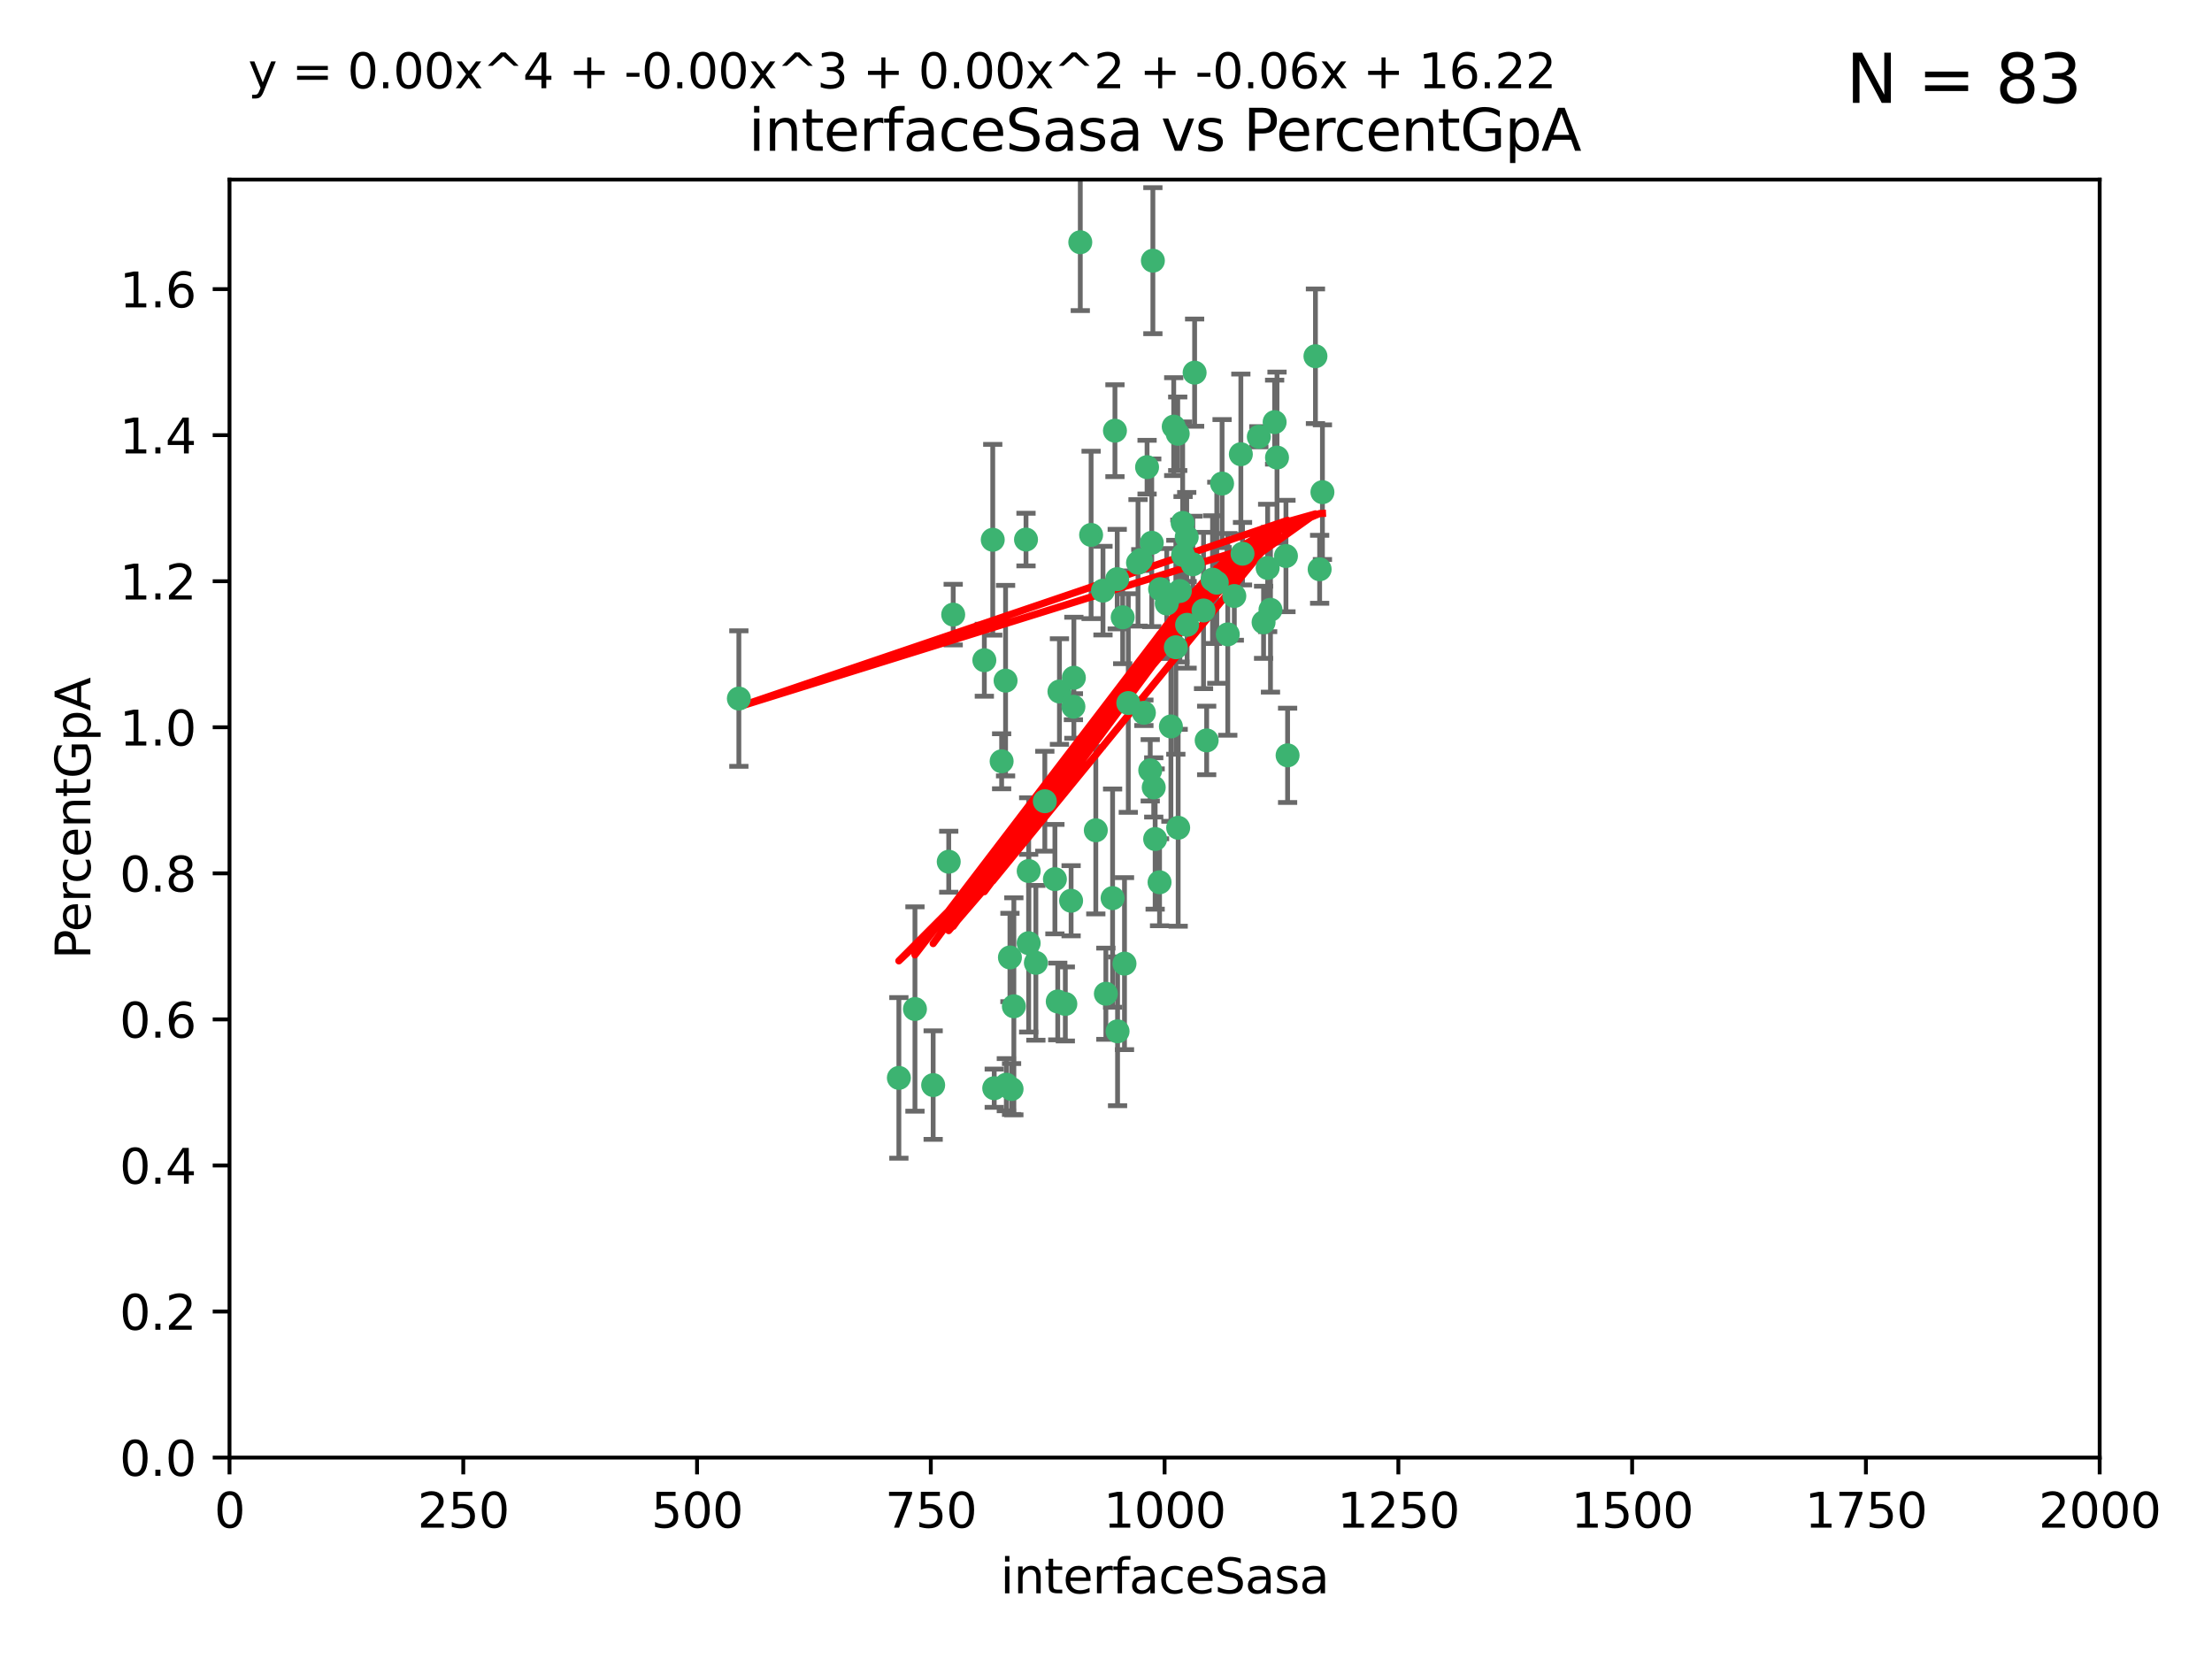 <?xml version="1.0" encoding="utf-8" standalone="no"?>
<!DOCTYPE svg PUBLIC "-//W3C//DTD SVG 1.1//EN"
  "http://www.w3.org/Graphics/SVG/1.1/DTD/svg11.dtd">
<svg xmlns:xlink="http://www.w3.org/1999/xlink" width="460.8pt" height="345.6pt" viewBox="0 0 460.8 345.6" xmlns="http://www.w3.org/2000/svg" version="1.1">
 <defs>
  <style type="text/css">*{stroke-linejoin: round; stroke-linecap: butt}</style>
 </defs>
 <g id="figure_1">
  <g id="patch_1">
   <path d="M 0 345.6 
L 460.8 345.6 
L 460.8 0 
L 0 0 
z
" style="fill: #ffffff"/>
  </g>
  <g id="axes_1">
   <g id="patch_2">
    <path d="M 47.81 303.64 
L 437.4 303.64 
L 437.4 37.411 
L 47.81 37.411 
z
" style="fill: #ffffff"/>
   </g>
   <g id="PathCollection_1">
    <defs>
     <path id="me62eaa75cf" d="M 0 1.118 
C 0.297 1.118 0.581 1 0.791 0.791 
C 1 0.581 1.118 0.297 1.118 0 
C 1.118 -0.297 1 -0.581 0.791 -0.791 
C 0.581 -1 0.297 -1.118 0 -1.118 
C -0.297 -1.118 -0.581 -1 -0.791 -0.791 
C -1 -0.581 -1.118 -0.297 -1.118 0 
C -1.118 0.297 -1 0.581 -0.791 0.791 
C -0.581 1 -0.297 1.118 0 1.118 
z
" style="stroke: #3cb371"/>
    </defs>
    <g clip-path="url(#p507a2f2749)">
     <use xlink:href="#me62eaa75cf" x="275.486" y="102.526" style="fill: #3cb371; stroke: #3cb371"/>
     <use xlink:href="#me62eaa75cf" x="274.906" y="118.592" style="fill: #3cb371; stroke: #3cb371"/>
     <use xlink:href="#me62eaa75cf" x="258.839" y="115.347" style="fill: #3cb371; stroke: #3cb371"/>
     <use xlink:href="#me62eaa75cf" x="266.025" y="95.318" style="fill: #3cb371; stroke: #3cb371"/>
     <use xlink:href="#me62eaa75cf" x="274.033" y="74.211" style="fill: #3cb371; stroke: #3cb371"/>
     <use xlink:href="#me62eaa75cf" x="244.948" y="134.836" style="fill: #3cb371; stroke: #3cb371"/>
     <use xlink:href="#me62eaa75cf" x="245.342" y="90.362" style="fill: #3cb371; stroke: #3cb371"/>
     <use xlink:href="#me62eaa75cf" x="238.294" y="148.487" style="fill: #3cb371; stroke: #3cb371"/>
     <use xlink:href="#me62eaa75cf" x="265.53" y="87.939" style="fill: #3cb371; stroke: #3cb371"/>
     <use xlink:href="#me62eaa75cf" x="240.166" y="54.304" style="fill: #3cb371; stroke: #3cb371"/>
     <use xlink:href="#me62eaa75cf" x="233.876" y="128.593" style="fill: #3cb371; stroke: #3cb371"/>
     <use xlink:href="#me62eaa75cf" x="246.37" y="108.935" style="fill: #3cb371; stroke: #3cb371"/>
     <use xlink:href="#me62eaa75cf" x="247.296" y="130.157" style="fill: #3cb371; stroke: #3cb371"/>
     <use xlink:href="#me62eaa75cf" x="231.774" y="187.094" style="fill: #3cb371; stroke: #3cb371"/>
     <use xlink:href="#me62eaa75cf" x="238.956" y="97.317" style="fill: #3cb371; stroke: #3cb371"/>
     <use xlink:href="#me62eaa75cf" x="243.059" y="125.723" style="fill: #3cb371; stroke: #3cb371"/>
     <use xlink:href="#me62eaa75cf" x="230.374" y="207.013" style="fill: #3cb371; stroke: #3cb371"/>
     <use xlink:href="#me62eaa75cf" x="267.887" y="115.829" style="fill: #3cb371; stroke: #3cb371"/>
     <use xlink:href="#me62eaa75cf" x="245.788" y="123.117" style="fill: #3cb371; stroke: #3cb371"/>
     <use xlink:href="#me62eaa75cf" x="219.756" y="183.14" style="fill: #3cb371; stroke: #3cb371"/>
     <use xlink:href="#me62eaa75cf" x="220.702" y="144.057" style="fill: #3cb371; stroke: #3cb371"/>
     <use xlink:href="#me62eaa75cf" x="217.656" y="166.909" style="fill: #3cb371; stroke: #3cb371"/>
     <use xlink:href="#me62eaa75cf" x="244.508" y="88.874" style="fill: #3cb371; stroke: #3cb371"/>
     <use xlink:href="#me62eaa75cf" x="221.928" y="209.141" style="fill: #3cb371; stroke: #3cb371"/>
     <use xlink:href="#me62eaa75cf" x="250.718" y="127.171" style="fill: #3cb371; stroke: #3cb371"/>
     <use xlink:href="#me62eaa75cf" x="245.435" y="172.439" style="fill: #3cb371; stroke: #3cb371"/>
     <use xlink:href="#me62eaa75cf" x="264.664" y="127.028" style="fill: #3cb371; stroke: #3cb371"/>
     <use xlink:href="#me62eaa75cf" x="240.345" y="164.032" style="fill: #3cb371; stroke: #3cb371"/>
     <use xlink:href="#me62eaa75cf" x="229.772" y="123.038" style="fill: #3cb371; stroke: #3cb371"/>
     <use xlink:href="#me62eaa75cf" x="257.131" y="124.161" style="fill: #3cb371; stroke: #3cb371"/>
     <use xlink:href="#me62eaa75cf" x="153.919" y="145.522" style="fill: #3cb371; stroke: #3cb371"/>
     <use xlink:href="#me62eaa75cf" x="268.23" y="157.353" style="fill: #3cb371; stroke: #3cb371"/>
     <use xlink:href="#me62eaa75cf" x="206.808" y="112.441" style="fill: #3cb371; stroke: #3cb371"/>
     <use xlink:href="#me62eaa75cf" x="246.456" y="115.624" style="fill: #3cb371; stroke: #3cb371"/>
     <use xlink:href="#me62eaa75cf" x="252.596" y="120.746" style="fill: #3cb371; stroke: #3cb371"/>
     <use xlink:href="#me62eaa75cf" x="239.93" y="113.07" style="fill: #3cb371; stroke: #3cb371"/>
     <use xlink:href="#me62eaa75cf" x="215.791" y="200.575" style="fill: #3cb371; stroke: #3cb371"/>
     <use xlink:href="#me62eaa75cf" x="232.737" y="120.64" style="fill: #3cb371; stroke: #3cb371"/>
     <use xlink:href="#me62eaa75cf" x="225.044" y="50.463" style="fill: #3cb371; stroke: #3cb371"/>
     <use xlink:href="#me62eaa75cf" x="264.075" y="118.317" style="fill: #3cb371; stroke: #3cb371"/>
     <use xlink:href="#me62eaa75cf" x="255.769" y="132.151" style="fill: #3cb371; stroke: #3cb371"/>
     <use xlink:href="#me62eaa75cf" x="248.492" y="117.548" style="fill: #3cb371; stroke: #3cb371"/>
     <use xlink:href="#me62eaa75cf" x="198.57" y="128.033" style="fill: #3cb371; stroke: #3cb371"/>
     <use xlink:href="#me62eaa75cf" x="241.67" y="122.726" style="fill: #3cb371; stroke: #3cb371"/>
     <use xlink:href="#me62eaa75cf" x="213.736" y="112.4" style="fill: #3cb371; stroke: #3cb371"/>
     <use xlink:href="#me62eaa75cf" x="253.48" y="121.39" style="fill: #3cb371; stroke: #3cb371"/>
     <use xlink:href="#me62eaa75cf" x="227.298" y="111.43" style="fill: #3cb371; stroke: #3cb371"/>
     <use xlink:href="#me62eaa75cf" x="223.706" y="141.186" style="fill: #3cb371; stroke: #3cb371"/>
     <use xlink:href="#me62eaa75cf" x="254.581" y="100.735" style="fill: #3cb371; stroke: #3cb371"/>
     <use xlink:href="#me62eaa75cf" x="223.131" y="187.642" style="fill: #3cb371; stroke: #3cb371"/>
     <use xlink:href="#me62eaa75cf" x="262.238" y="90.985" style="fill: #3cb371; stroke: #3cb371"/>
     <use xlink:href="#me62eaa75cf" x="237.649" y="116.663" style="fill: #3cb371; stroke: #3cb371"/>
     <use xlink:href="#me62eaa75cf" x="237.069" y="117.25" style="fill: #3cb371; stroke: #3cb371"/>
     <use xlink:href="#me62eaa75cf" x="214.288" y="196.482" style="fill: #3cb371; stroke: #3cb371"/>
     <use xlink:href="#me62eaa75cf" x="210.388" y="199.457" style="fill: #3cb371; stroke: #3cb371"/>
     <use xlink:href="#me62eaa75cf" x="247.216" y="111.877" style="fill: #3cb371; stroke: #3cb371"/>
     <use xlink:href="#me62eaa75cf" x="214.295" y="181.451" style="fill: #3cb371; stroke: #3cb371"/>
     <use xlink:href="#me62eaa75cf" x="187.252" y="224.544" style="fill: #3cb371; stroke: #3cb371"/>
     <use xlink:href="#me62eaa75cf" x="211.206" y="209.633" style="fill: #3cb371; stroke: #3cb371"/>
     <use xlink:href="#me62eaa75cf" x="207.117" y="226.694" style="fill: #3cb371; stroke: #3cb371"/>
     <use xlink:href="#me62eaa75cf" x="234.254" y="200.742" style="fill: #3cb371; stroke: #3cb371"/>
     <use xlink:href="#me62eaa75cf" x="210.729" y="226.863" style="fill: #3cb371; stroke: #3cb371"/>
     <use xlink:href="#me62eaa75cf" x="232.265" y="89.722" style="fill: #3cb371; stroke: #3cb371"/>
     <use xlink:href="#me62eaa75cf" x="228.278" y="172.967" style="fill: #3cb371; stroke: #3cb371"/>
     <use xlink:href="#me62eaa75cf" x="258.492" y="94.622" style="fill: #3cb371; stroke: #3cb371"/>
     <use xlink:href="#me62eaa75cf" x="205.056" y="137.537" style="fill: #3cb371; stroke: #3cb371"/>
     <use xlink:href="#me62eaa75cf" x="220.348" y="208.627" style="fill: #3cb371; stroke: #3cb371"/>
     <use xlink:href="#me62eaa75cf" x="232.809" y="214.843" style="fill: #3cb371; stroke: #3cb371"/>
     <use xlink:href="#me62eaa75cf" x="194.395" y="226.045" style="fill: #3cb371; stroke: #3cb371"/>
     <use xlink:href="#me62eaa75cf" x="239.615" y="160.464" style="fill: #3cb371; stroke: #3cb371"/>
     <use xlink:href="#me62eaa75cf" x="241.557" y="183.793" style="fill: #3cb371; stroke: #3cb371"/>
     <use xlink:href="#me62eaa75cf" x="263.228" y="129.634" style="fill: #3cb371; stroke: #3cb371"/>
     <use xlink:href="#me62eaa75cf" x="251.371" y="154.242" style="fill: #3cb371; stroke: #3cb371"/>
     <use xlink:href="#me62eaa75cf" x="223.611" y="147.219" style="fill: #3cb371; stroke: #3cb371"/>
     <use xlink:href="#me62eaa75cf" x="240.64" y="174.785" style="fill: #3cb371; stroke: #3cb371"/>
     <use xlink:href="#me62eaa75cf" x="190.603" y="210.197" style="fill: #3cb371; stroke: #3cb371"/>
     <use xlink:href="#me62eaa75cf" x="235.045" y="146.454" style="fill: #3cb371; stroke: #3cb371"/>
     <use xlink:href="#me62eaa75cf" x="209.638" y="225.964" style="fill: #3cb371; stroke: #3cb371"/>
     <use xlink:href="#me62eaa75cf" x="209.48" y="141.79" style="fill: #3cb371; stroke: #3cb371"/>
     <use xlink:href="#me62eaa75cf" x="243.922" y="151.336" style="fill: #3cb371; stroke: #3cb371"/>
     <use xlink:href="#me62eaa75cf" x="248.862" y="77.63" style="fill: #3cb371; stroke: #3cb371"/>
     <use xlink:href="#me62eaa75cf" x="197.639" y="179.513" style="fill: #3cb371; stroke: #3cb371"/>
     <use xlink:href="#me62eaa75cf" x="208.658" y="158.587" style="fill: #3cb371; stroke: #3cb371"/>
    </g>
   </g>
   <g id="matplotlib.axis_1">
    <g id="xtick_1">
     <g id="line2d_1">
      <defs>
       <path id="m80146fe524" d="M 0 0 
L 0 3.5 
" style="stroke: #000000; stroke-width: 0.8"/>
      </defs>
      <g>
       <use xlink:href="#m80146fe524" x="47.81" y="303.64" style="stroke: #000000; stroke-width: 0.8"/>
      </g>
     </g>
     <g id="text_1">
      <!-- 0 -->
      <g transform="translate(44.629 318.238)scale(0.1 -0.1)">
       <defs>
        <path id="DejaVuSans-30" d="M 2034 4250 
Q 1547 4250 1301 3770 
Q 1056 3291 1056 2328 
Q 1056 1369 1301 889 
Q 1547 409 2034 409 
Q 2525 409 2770 889 
Q 3016 1369 3016 2328 
Q 3016 3291 2770 3770 
Q 2525 4250 2034 4250 
z
M 2034 4750 
Q 2819 4750 3233 4129 
Q 3647 3509 3647 2328 
Q 3647 1150 3233 529 
Q 2819 -91 2034 -91 
Q 1250 -91 836 529 
Q 422 1150 422 2328 
Q 422 3509 836 4129 
Q 1250 4750 2034 4750 
z
" transform="scale(0.016)"/>
       </defs>
       <use xlink:href="#DejaVuSans-30"/>
      </g>
     </g>
    </g>
    <g id="xtick_2">
     <g id="line2d_2">
      <g>
       <use xlink:href="#m80146fe524" x="96.509" y="303.64" style="stroke: #000000; stroke-width: 0.8"/>
      </g>
     </g>
     <g id="text_2">
      <!-- 250 -->
      <g transform="translate(86.965 318.238)scale(0.1 -0.1)">
       <defs>
        <path id="DejaVuSans-32" d="M 1228 531 
L 3431 531 
L 3431 0 
L 469 0 
L 469 531 
Q 828 903 1448 1529 
Q 2069 2156 2228 2338 
Q 2531 2678 2651 2914 
Q 2772 3150 2772 3378 
Q 2772 3750 2511 3984 
Q 2250 4219 1831 4219 
Q 1534 4219 1204 4116 
Q 875 4013 500 3803 
L 500 4441 
Q 881 4594 1212 4672 
Q 1544 4750 1819 4750 
Q 2544 4750 2975 4387 
Q 3406 4025 3406 3419 
Q 3406 3131 3298 2873 
Q 3191 2616 2906 2266 
Q 2828 2175 2409 1742 
Q 1991 1309 1228 531 
z
" transform="scale(0.016)"/>
        <path id="DejaVuSans-35" d="M 691 4666 
L 3169 4666 
L 3169 4134 
L 1269 4134 
L 1269 2991 
Q 1406 3038 1543 3061 
Q 1681 3084 1819 3084 
Q 2600 3084 3056 2656 
Q 3513 2228 3513 1497 
Q 3513 744 3044 326 
Q 2575 -91 1722 -91 
Q 1428 -91 1123 -41 
Q 819 9 494 109 
L 494 744 
Q 775 591 1075 516 
Q 1375 441 1709 441 
Q 2250 441 2565 725 
Q 2881 1009 2881 1497 
Q 2881 1984 2565 2268 
Q 2250 2553 1709 2553 
Q 1456 2553 1204 2497 
Q 953 2441 691 2322 
L 691 4666 
z
" transform="scale(0.016)"/>
       </defs>
       <use xlink:href="#DejaVuSans-32"/>
       <use xlink:href="#DejaVuSans-35" x="63.623"/>
       <use xlink:href="#DejaVuSans-30" x="127.246"/>
      </g>
     </g>
    </g>
    <g id="xtick_3">
     <g id="line2d_3">
      <g>
       <use xlink:href="#m80146fe524" x="145.208" y="303.64" style="stroke: #000000; stroke-width: 0.8"/>
      </g>
     </g>
     <g id="text_3">
      <!-- 500 -->
      <g transform="translate(135.664 318.238)scale(0.1 -0.1)">
       <use xlink:href="#DejaVuSans-35"/>
       <use xlink:href="#DejaVuSans-30" x="63.623"/>
       <use xlink:href="#DejaVuSans-30" x="127.246"/>
      </g>
     </g>
    </g>
    <g id="xtick_4">
     <g id="line2d_4">
      <g>
       <use xlink:href="#m80146fe524" x="193.906" y="303.64" style="stroke: #000000; stroke-width: 0.8"/>
      </g>
     </g>
     <g id="text_4">
      <!-- 750 -->
      <g transform="translate(184.363 318.238)scale(0.1 -0.1)">
       <defs>
        <path id="DejaVuSans-37" d="M 525 4666 
L 3525 4666 
L 3525 4397 
L 1831 0 
L 1172 0 
L 2766 4134 
L 525 4134 
L 525 4666 
z
" transform="scale(0.016)"/>
       </defs>
       <use xlink:href="#DejaVuSans-37"/>
       <use xlink:href="#DejaVuSans-35" x="63.623"/>
       <use xlink:href="#DejaVuSans-30" x="127.246"/>
      </g>
     </g>
    </g>
    <g id="xtick_5">
     <g id="line2d_5">
      <g>
       <use xlink:href="#m80146fe524" x="242.605" y="303.64" style="stroke: #000000; stroke-width: 0.8"/>
      </g>
     </g>
     <g id="text_5">
      <!-- 1000 -->
      <g transform="translate(229.88 318.238)scale(0.1 -0.1)">
       <defs>
        <path id="DejaVuSans-31" d="M 794 531 
L 1825 531 
L 1825 4091 
L 703 3866 
L 703 4441 
L 1819 4666 
L 2450 4666 
L 2450 531 
L 3481 531 
L 3481 0 
L 794 0 
L 794 531 
z
" transform="scale(0.016)"/>
       </defs>
       <use xlink:href="#DejaVuSans-31"/>
       <use xlink:href="#DejaVuSans-30" x="63.623"/>
       <use xlink:href="#DejaVuSans-30" x="127.246"/>
       <use xlink:href="#DejaVuSans-30" x="190.869"/>
      </g>
     </g>
    </g>
    <g id="xtick_6">
     <g id="line2d_6">
      <g>
       <use xlink:href="#m80146fe524" x="291.304" y="303.64" style="stroke: #000000; stroke-width: 0.8"/>
      </g>
     </g>
     <g id="text_6">
      <!-- 1250 -->
      <g transform="translate(278.579 318.238)scale(0.1 -0.1)">
       <use xlink:href="#DejaVuSans-31"/>
       <use xlink:href="#DejaVuSans-32" x="63.623"/>
       <use xlink:href="#DejaVuSans-35" x="127.246"/>
       <use xlink:href="#DejaVuSans-30" x="190.869"/>
      </g>
     </g>
    </g>
    <g id="xtick_7">
     <g id="line2d_7">
      <g>
       <use xlink:href="#m80146fe524" x="340.002" y="303.64" style="stroke: #000000; stroke-width: 0.8"/>
      </g>
     </g>
     <g id="text_7">
      <!-- 1500 -->
      <g transform="translate(327.277 318.238)scale(0.1 -0.1)">
       <use xlink:href="#DejaVuSans-31"/>
       <use xlink:href="#DejaVuSans-35" x="63.623"/>
       <use xlink:href="#DejaVuSans-30" x="127.246"/>
       <use xlink:href="#DejaVuSans-30" x="190.869"/>
      </g>
     </g>
    </g>
    <g id="xtick_8">
     <g id="line2d_8">
      <g>
       <use xlink:href="#m80146fe524" x="388.701" y="303.64" style="stroke: #000000; stroke-width: 0.8"/>
      </g>
     </g>
     <g id="text_8">
      <!-- 1750 -->
      <g transform="translate(375.976 318.238)scale(0.1 -0.1)">
       <use xlink:href="#DejaVuSans-31"/>
       <use xlink:href="#DejaVuSans-37" x="63.623"/>
       <use xlink:href="#DejaVuSans-35" x="127.246"/>
       <use xlink:href="#DejaVuSans-30" x="190.869"/>
      </g>
     </g>
    </g>
    <g id="xtick_9">
     <g id="line2d_9">
      <g>
       <use xlink:href="#m80146fe524" x="437.4" y="303.64" style="stroke: #000000; stroke-width: 0.8"/>
      </g>
     </g>
     <g id="text_9">
      <!-- 2000 -->
      <g transform="translate(424.675 318.238)scale(0.1 -0.1)">
       <use xlink:href="#DejaVuSans-32"/>
       <use xlink:href="#DejaVuSans-30" x="63.623"/>
       <use xlink:href="#DejaVuSans-30" x="127.246"/>
       <use xlink:href="#DejaVuSans-30" x="190.869"/>
      </g>
     </g>
    </g>
    <g id="text_10">
     <!-- interfaceSasa -->
     <g transform="translate(208.398 331.917)scale(0.1 -0.1)">
      <defs>
       <path id="DejaVuSans-69" d="M 603 3500 
L 1178 3500 
L 1178 0 
L 603 0 
L 603 3500 
z
M 603 4863 
L 1178 4863 
L 1178 4134 
L 603 4134 
L 603 4863 
z
" transform="scale(0.016)"/>
       <path id="DejaVuSans-6e" d="M 3513 2113 
L 3513 0 
L 2938 0 
L 2938 2094 
Q 2938 2591 2744 2837 
Q 2550 3084 2163 3084 
Q 1697 3084 1428 2787 
Q 1159 2491 1159 1978 
L 1159 0 
L 581 0 
L 581 3500 
L 1159 3500 
L 1159 2956 
Q 1366 3272 1645 3428 
Q 1925 3584 2291 3584 
Q 2894 3584 3203 3211 
Q 3513 2838 3513 2113 
z
" transform="scale(0.016)"/>
       <path id="DejaVuSans-74" d="M 1172 4494 
L 1172 3500 
L 2356 3500 
L 2356 3053 
L 1172 3053 
L 1172 1153 
Q 1172 725 1289 603 
Q 1406 481 1766 481 
L 2356 481 
L 2356 0 
L 1766 0 
Q 1100 0 847 248 
Q 594 497 594 1153 
L 594 3053 
L 172 3053 
L 172 3500 
L 594 3500 
L 594 4494 
L 1172 4494 
z
" transform="scale(0.016)"/>
       <path id="DejaVuSans-65" d="M 3597 1894 
L 3597 1613 
L 953 1613 
Q 991 1019 1311 708 
Q 1631 397 2203 397 
Q 2534 397 2845 478 
Q 3156 559 3463 722 
L 3463 178 
Q 3153 47 2828 -22 
Q 2503 -91 2169 -91 
Q 1331 -91 842 396 
Q 353 884 353 1716 
Q 353 2575 817 3079 
Q 1281 3584 2069 3584 
Q 2775 3584 3186 3129 
Q 3597 2675 3597 1894 
z
M 3022 2063 
Q 3016 2534 2758 2815 
Q 2500 3097 2075 3097 
Q 1594 3097 1305 2825 
Q 1016 2553 972 2059 
L 3022 2063 
z
" transform="scale(0.016)"/>
       <path id="DejaVuSans-72" d="M 2631 2963 
Q 2534 3019 2420 3045 
Q 2306 3072 2169 3072 
Q 1681 3072 1420 2755 
Q 1159 2438 1159 1844 
L 1159 0 
L 581 0 
L 581 3500 
L 1159 3500 
L 1159 2956 
Q 1341 3275 1631 3429 
Q 1922 3584 2338 3584 
Q 2397 3584 2469 3576 
Q 2541 3569 2628 3553 
L 2631 2963 
z
" transform="scale(0.016)"/>
       <path id="DejaVuSans-66" d="M 2375 4863 
L 2375 4384 
L 1825 4384 
Q 1516 4384 1395 4259 
Q 1275 4134 1275 3809 
L 1275 3500 
L 2222 3500 
L 2222 3053 
L 1275 3053 
L 1275 0 
L 697 0 
L 697 3053 
L 147 3053 
L 147 3500 
L 697 3500 
L 697 3744 
Q 697 4328 969 4595 
Q 1241 4863 1831 4863 
L 2375 4863 
z
" transform="scale(0.016)"/>
       <path id="DejaVuSans-61" d="M 2194 1759 
Q 1497 1759 1228 1600 
Q 959 1441 959 1056 
Q 959 750 1161 570 
Q 1363 391 1709 391 
Q 2188 391 2477 730 
Q 2766 1069 2766 1631 
L 2766 1759 
L 2194 1759 
z
M 3341 1997 
L 3341 0 
L 2766 0 
L 2766 531 
Q 2569 213 2275 61 
Q 1981 -91 1556 -91 
Q 1019 -91 701 211 
Q 384 513 384 1019 
Q 384 1609 779 1909 
Q 1175 2209 1959 2209 
L 2766 2209 
L 2766 2266 
Q 2766 2663 2505 2880 
Q 2244 3097 1772 3097 
Q 1472 3097 1187 3025 
Q 903 2953 641 2809 
L 641 3341 
Q 956 3463 1253 3523 
Q 1550 3584 1831 3584 
Q 2591 3584 2966 3190 
Q 3341 2797 3341 1997 
z
" transform="scale(0.016)"/>
       <path id="DejaVuSans-63" d="M 3122 3366 
L 3122 2828 
Q 2878 2963 2633 3030 
Q 2388 3097 2138 3097 
Q 1578 3097 1268 2742 
Q 959 2388 959 1747 
Q 959 1106 1268 751 
Q 1578 397 2138 397 
Q 2388 397 2633 464 
Q 2878 531 3122 666 
L 3122 134 
Q 2881 22 2623 -34 
Q 2366 -91 2075 -91 
Q 1284 -91 818 406 
Q 353 903 353 1747 
Q 353 2603 823 3093 
Q 1294 3584 2113 3584 
Q 2378 3584 2631 3529 
Q 2884 3475 3122 3366 
z
" transform="scale(0.016)"/>
       <path id="DejaVuSans-53" d="M 3425 4513 
L 3425 3897 
Q 3066 4069 2747 4153 
Q 2428 4238 2131 4238 
Q 1616 4238 1336 4038 
Q 1056 3838 1056 3469 
Q 1056 3159 1242 3001 
Q 1428 2844 1947 2747 
L 2328 2669 
Q 3034 2534 3370 2195 
Q 3706 1856 3706 1288 
Q 3706 609 3251 259 
Q 2797 -91 1919 -91 
Q 1588 -91 1214 -16 
Q 841 59 441 206 
L 441 856 
Q 825 641 1194 531 
Q 1563 422 1919 422 
Q 2459 422 2753 634 
Q 3047 847 3047 1241 
Q 3047 1584 2836 1778 
Q 2625 1972 2144 2069 
L 1759 2144 
Q 1053 2284 737 2584 
Q 422 2884 422 3419 
Q 422 4038 858 4394 
Q 1294 4750 2059 4750 
Q 2388 4750 2728 4690 
Q 3069 4631 3425 4513 
z
" transform="scale(0.016)"/>
       <path id="DejaVuSans-73" d="M 2834 3397 
L 2834 2853 
Q 2591 2978 2328 3040 
Q 2066 3103 1784 3103 
Q 1356 3103 1142 2972 
Q 928 2841 928 2578 
Q 928 2378 1081 2264 
Q 1234 2150 1697 2047 
L 1894 2003 
Q 2506 1872 2764 1633 
Q 3022 1394 3022 966 
Q 3022 478 2636 193 
Q 2250 -91 1575 -91 
Q 1294 -91 989 -36 
Q 684 19 347 128 
L 347 722 
Q 666 556 975 473 
Q 1284 391 1588 391 
Q 1994 391 2212 530 
Q 2431 669 2431 922 
Q 2431 1156 2273 1281 
Q 2116 1406 1581 1522 
L 1381 1569 
Q 847 1681 609 1914 
Q 372 2147 372 2553 
Q 372 3047 722 3315 
Q 1072 3584 1716 3584 
Q 2034 3584 2315 3537 
Q 2597 3491 2834 3397 
z
" transform="scale(0.016)"/>
      </defs>
      <use xlink:href="#DejaVuSans-69"/>
      <use xlink:href="#DejaVuSans-6e" x="27.783"/>
      <use xlink:href="#DejaVuSans-74" x="91.162"/>
      <use xlink:href="#DejaVuSans-65" x="130.371"/>
      <use xlink:href="#DejaVuSans-72" x="191.895"/>
      <use xlink:href="#DejaVuSans-66" x="233.008"/>
      <use xlink:href="#DejaVuSans-61" x="268.213"/>
      <use xlink:href="#DejaVuSans-63" x="329.492"/>
      <use xlink:href="#DejaVuSans-65" x="384.473"/>
      <use xlink:href="#DejaVuSans-53" x="445.996"/>
      <use xlink:href="#DejaVuSans-61" x="509.473"/>
      <use xlink:href="#DejaVuSans-73" x="570.752"/>
      <use xlink:href="#DejaVuSans-61" x="622.852"/>
     </g>
    </g>
   </g>
   <g id="matplotlib.axis_2">
    <g id="ytick_1">
     <g id="line2d_10">
      <defs>
       <path id="ma4891f56b1" d="M 0 0 
L -3.5 0 
" style="stroke: #000000; stroke-width: 0.8"/>
      </defs>
      <g>
       <use xlink:href="#ma4891f56b1" x="47.81" y="303.64" style="stroke: #000000; stroke-width: 0.8"/>
      </g>
     </g>
     <g id="text_11">
      <!-- 0.0 -->
      <g transform="translate(24.907 307.439)scale(0.1 -0.1)">
       <defs>
        <path id="DejaVuSans-2e" d="M 684 794 
L 1344 794 
L 1344 0 
L 684 0 
L 684 794 
z
" transform="scale(0.016)"/>
       </defs>
       <use xlink:href="#DejaVuSans-30"/>
       <use xlink:href="#DejaVuSans-2e" x="63.623"/>
       <use xlink:href="#DejaVuSans-30" x="95.41"/>
      </g>
     </g>
    </g>
    <g id="ytick_2">
     <g id="line2d_11">
      <g>
       <use xlink:href="#ma4891f56b1" x="47.81" y="273.214" style="stroke: #000000; stroke-width: 0.8"/>
      </g>
     </g>
     <g id="text_12">
      <!-- 0.2 -->
      <g transform="translate(24.907 277.013)scale(0.1 -0.1)">
       <use xlink:href="#DejaVuSans-30"/>
       <use xlink:href="#DejaVuSans-2e" x="63.623"/>
       <use xlink:href="#DejaVuSans-32" x="95.41"/>
      </g>
     </g>
    </g>
    <g id="ytick_3">
     <g id="line2d_12">
      <g>
       <use xlink:href="#ma4891f56b1" x="47.81" y="242.788" style="stroke: #000000; stroke-width: 0.8"/>
      </g>
     </g>
     <g id="text_13">
      <!-- 0.4 -->
      <g transform="translate(24.907 246.587)scale(0.1 -0.1)">
       <defs>
        <path id="DejaVuSans-34" d="M 2419 4116 
L 825 1625 
L 2419 1625 
L 2419 4116 
z
M 2253 4666 
L 3047 4666 
L 3047 1625 
L 3713 1625 
L 3713 1100 
L 3047 1100 
L 3047 0 
L 2419 0 
L 2419 1100 
L 313 1100 
L 313 1709 
L 2253 4666 
z
" transform="scale(0.016)"/>
       </defs>
       <use xlink:href="#DejaVuSans-30"/>
       <use xlink:href="#DejaVuSans-2e" x="63.623"/>
       <use xlink:href="#DejaVuSans-34" x="95.41"/>
      </g>
     </g>
    </g>
    <g id="ytick_4">
     <g id="line2d_13">
      <g>
       <use xlink:href="#ma4891f56b1" x="47.81" y="212.362" style="stroke: #000000; stroke-width: 0.8"/>
      </g>
     </g>
     <g id="text_14">
      <!-- 0.6 -->
      <g transform="translate(24.907 216.161)scale(0.1 -0.1)">
       <defs>
        <path id="DejaVuSans-36" d="M 2113 2584 
Q 1688 2584 1439 2293 
Q 1191 2003 1191 1497 
Q 1191 994 1439 701 
Q 1688 409 2113 409 
Q 2538 409 2786 701 
Q 3034 994 3034 1497 
Q 3034 2003 2786 2293 
Q 2538 2584 2113 2584 
z
M 3366 4563 
L 3366 3988 
Q 3128 4100 2886 4159 
Q 2644 4219 2406 4219 
Q 1781 4219 1451 3797 
Q 1122 3375 1075 2522 
Q 1259 2794 1537 2939 
Q 1816 3084 2150 3084 
Q 2853 3084 3261 2657 
Q 3669 2231 3669 1497 
Q 3669 778 3244 343 
Q 2819 -91 2113 -91 
Q 1303 -91 875 529 
Q 447 1150 447 2328 
Q 447 3434 972 4092 
Q 1497 4750 2381 4750 
Q 2619 4750 2861 4703 
Q 3103 4656 3366 4563 
z
" transform="scale(0.016)"/>
       </defs>
       <use xlink:href="#DejaVuSans-30"/>
       <use xlink:href="#DejaVuSans-2e" x="63.623"/>
       <use xlink:href="#DejaVuSans-36" x="95.41"/>
      </g>
     </g>
    </g>
    <g id="ytick_5">
     <g id="line2d_14">
      <g>
       <use xlink:href="#ma4891f56b1" x="47.81" y="181.935" style="stroke: #000000; stroke-width: 0.8"/>
      </g>
     </g>
     <g id="text_15">
      <!-- 0.8 -->
      <g transform="translate(24.907 185.735)scale(0.1 -0.1)">
       <defs>
        <path id="DejaVuSans-38" d="M 2034 2216 
Q 1584 2216 1326 1975 
Q 1069 1734 1069 1313 
Q 1069 891 1326 650 
Q 1584 409 2034 409 
Q 2484 409 2743 651 
Q 3003 894 3003 1313 
Q 3003 1734 2745 1975 
Q 2488 2216 2034 2216 
z
M 1403 2484 
Q 997 2584 770 2862 
Q 544 3141 544 3541 
Q 544 4100 942 4425 
Q 1341 4750 2034 4750 
Q 2731 4750 3128 4425 
Q 3525 4100 3525 3541 
Q 3525 3141 3298 2862 
Q 3072 2584 2669 2484 
Q 3125 2378 3379 2068 
Q 3634 1759 3634 1313 
Q 3634 634 3220 271 
Q 2806 -91 2034 -91 
Q 1263 -91 848 271 
Q 434 634 434 1313 
Q 434 1759 690 2068 
Q 947 2378 1403 2484 
z
M 1172 3481 
Q 1172 3119 1398 2916 
Q 1625 2713 2034 2713 
Q 2441 2713 2670 2916 
Q 2900 3119 2900 3481 
Q 2900 3844 2670 4047 
Q 2441 4250 2034 4250 
Q 1625 4250 1398 4047 
Q 1172 3844 1172 3481 
z
" transform="scale(0.016)"/>
       </defs>
       <use xlink:href="#DejaVuSans-30"/>
       <use xlink:href="#DejaVuSans-2e" x="63.623"/>
       <use xlink:href="#DejaVuSans-38" x="95.41"/>
      </g>
     </g>
    </g>
    <g id="ytick_6">
     <g id="line2d_15">
      <g>
       <use xlink:href="#ma4891f56b1" x="47.81" y="151.509" style="stroke: #000000; stroke-width: 0.8"/>
      </g>
     </g>
     <g id="text_16">
      <!-- 1.0 -->
      <g transform="translate(24.907 155.308)scale(0.1 -0.1)">
       <use xlink:href="#DejaVuSans-31"/>
       <use xlink:href="#DejaVuSans-2e" x="63.623"/>
       <use xlink:href="#DejaVuSans-30" x="95.41"/>
      </g>
     </g>
    </g>
    <g id="ytick_7">
     <g id="line2d_16">
      <g>
       <use xlink:href="#ma4891f56b1" x="47.81" y="121.083" style="stroke: #000000; stroke-width: 0.8"/>
      </g>
     </g>
     <g id="text_17">
      <!-- 1.2 -->
      <g transform="translate(24.907 124.882)scale(0.1 -0.1)">
       <use xlink:href="#DejaVuSans-31"/>
       <use xlink:href="#DejaVuSans-2e" x="63.623"/>
       <use xlink:href="#DejaVuSans-32" x="95.41"/>
      </g>
     </g>
    </g>
    <g id="ytick_8">
     <g id="line2d_17">
      <g>
       <use xlink:href="#ma4891f56b1" x="47.81" y="90.657" style="stroke: #000000; stroke-width: 0.8"/>
      </g>
     </g>
     <g id="text_18">
      <!-- 1.4 -->
      <g transform="translate(24.907 94.456)scale(0.1 -0.1)">
       <use xlink:href="#DejaVuSans-31"/>
       <use xlink:href="#DejaVuSans-2e" x="63.623"/>
       <use xlink:href="#DejaVuSans-34" x="95.41"/>
      </g>
     </g>
    </g>
    <g id="ytick_9">
     <g id="line2d_18">
      <g>
       <use xlink:href="#ma4891f56b1" x="47.81" y="60.231" style="stroke: #000000; stroke-width: 0.8"/>
      </g>
     </g>
     <g id="text_19">
      <!-- 1.6 -->
      <g transform="translate(24.907 64.03)scale(0.1 -0.1)">
       <use xlink:href="#DejaVuSans-31"/>
       <use xlink:href="#DejaVuSans-2e" x="63.623"/>
       <use xlink:href="#DejaVuSans-36" x="95.41"/>
      </g>
     </g>
    </g>
    <g id="text_20">
     <!-- PercentGpA -->
     <g transform="translate(18.827 199.802)rotate(-90)scale(0.1 -0.1)">
      <defs>
       <path id="DejaVuSans-50" d="M 1259 4147 
L 1259 2394 
L 2053 2394 
Q 2494 2394 2734 2622 
Q 2975 2850 2975 3272 
Q 2975 3691 2734 3919 
Q 2494 4147 2053 4147 
L 1259 4147 
z
M 628 4666 
L 2053 4666 
Q 2838 4666 3239 4311 
Q 3641 3956 3641 3272 
Q 3641 2581 3239 2228 
Q 2838 1875 2053 1875 
L 1259 1875 
L 1259 0 
L 628 0 
L 628 4666 
z
" transform="scale(0.016)"/>
       <path id="DejaVuSans-47" d="M 3809 666 
L 3809 1919 
L 2778 1919 
L 2778 2438 
L 4434 2438 
L 4434 434 
Q 4069 175 3628 42 
Q 3188 -91 2688 -91 
Q 1594 -91 976 548 
Q 359 1188 359 2328 
Q 359 3472 976 4111 
Q 1594 4750 2688 4750 
Q 3144 4750 3555 4637 
Q 3966 4525 4313 4306 
L 4313 3634 
Q 3963 3931 3569 4081 
Q 3175 4231 2741 4231 
Q 1884 4231 1454 3753 
Q 1025 3275 1025 2328 
Q 1025 1384 1454 906 
Q 1884 428 2741 428 
Q 3075 428 3337 486 
Q 3600 544 3809 666 
z
" transform="scale(0.016)"/>
       <path id="DejaVuSans-70" d="M 1159 525 
L 1159 -1331 
L 581 -1331 
L 581 3500 
L 1159 3500 
L 1159 2969 
Q 1341 3281 1617 3432 
Q 1894 3584 2278 3584 
Q 2916 3584 3314 3078 
Q 3713 2572 3713 1747 
Q 3713 922 3314 415 
Q 2916 -91 2278 -91 
Q 1894 -91 1617 61 
Q 1341 213 1159 525 
z
M 3116 1747 
Q 3116 2381 2855 2742 
Q 2594 3103 2138 3103 
Q 1681 3103 1420 2742 
Q 1159 2381 1159 1747 
Q 1159 1113 1420 752 
Q 1681 391 2138 391 
Q 2594 391 2855 752 
Q 3116 1113 3116 1747 
z
" transform="scale(0.016)"/>
       <path id="DejaVuSans-41" d="M 2188 4044 
L 1331 1722 
L 3047 1722 
L 2188 4044 
z
M 1831 4666 
L 2547 4666 
L 4325 0 
L 3669 0 
L 3244 1197 
L 1141 1197 
L 716 0 
L 50 0 
L 1831 4666 
z
" transform="scale(0.016)"/>
      </defs>
      <use xlink:href="#DejaVuSans-50"/>
      <use xlink:href="#DejaVuSans-65" x="56.678"/>
      <use xlink:href="#DejaVuSans-72" x="118.201"/>
      <use xlink:href="#DejaVuSans-63" x="157.064"/>
      <use xlink:href="#DejaVuSans-65" x="212.045"/>
      <use xlink:href="#DejaVuSans-6e" x="273.568"/>
      <use xlink:href="#DejaVuSans-74" x="336.947"/>
      <use xlink:href="#DejaVuSans-47" x="376.156"/>
      <use xlink:href="#DejaVuSans-70" x="453.646"/>
      <use xlink:href="#DejaVuSans-41" x="517.123"/>
     </g>
    </g>
   </g>
   <g id="LineCollection_1">
    <path d="M 275.486 116.551 
L 275.486 88.502 
" clip-path="url(#p507a2f2749)" style="fill: none; stroke: #696969"/>
    <path d="M 274.906 125.671 
L 274.906 111.513 
" clip-path="url(#p507a2f2749)" style="fill: none; stroke: #696969"/>
    <path d="M 258.839 121.856 
L 258.839 108.837 
" clip-path="url(#p507a2f2749)" style="fill: none; stroke: #696969"/>
    <path d="M 266.025 113.125 
L 266.025 77.511 
" clip-path="url(#p507a2f2749)" style="fill: none; stroke: #696969"/>
    <path d="M 274.033 88.233 
L 274.033 60.19 
" clip-path="url(#p507a2f2749)" style="fill: none; stroke: #696969"/>
    <path d="M 244.948 157.119 
L 244.948 112.554 
" clip-path="url(#p507a2f2749)" style="fill: none; stroke: #696969"/>
    <path d="M 245.342 98.017 
L 245.342 82.708 
" clip-path="url(#p507a2f2749)" style="fill: none; stroke: #696969"/>
    <path d="M 238.294 151.141 
L 238.294 145.832 
" clip-path="url(#p507a2f2749)" style="fill: none; stroke: #696969"/>
    <path d="M 265.53 96.688 
L 265.53 79.189 
" clip-path="url(#p507a2f2749)" style="fill: none; stroke: #696969"/>
    <path d="M 240.166 69.514 
L 240.166 39.094 
" clip-path="url(#p507a2f2749)" style="fill: none; stroke: #696969"/>
    <path d="M 233.876 138.259 
L 233.876 118.927 
" clip-path="url(#p507a2f2749)" style="fill: none; stroke: #696969"/>
    <path d="M 246.37 129.975 
L 246.37 87.895 
" clip-path="url(#p507a2f2749)" style="fill: none; stroke: #696969"/>
    <path d="M 247.296 139.176 
L 247.296 121.139 
" clip-path="url(#p507a2f2749)" style="fill: none; stroke: #696969"/>
    <path d="M 231.774 209.823 
L 231.774 164.366 
" clip-path="url(#p507a2f2749)" style="fill: none; stroke: #696969"/>
    <path d="M 238.956 102.911 
L 238.956 91.723 
" clip-path="url(#p507a2f2749)" style="fill: none; stroke: #696969"/>
    <path d="M 243.059 137.173 
L 243.059 114.273 
" clip-path="url(#p507a2f2749)" style="fill: none; stroke: #696969"/>
    <path d="M 230.374 216.511 
L 230.374 197.514 
" clip-path="url(#p507a2f2749)" style="fill: none; stroke: #696969"/>
    <path d="M 267.887 127.434 
L 267.887 104.223 
" clip-path="url(#p507a2f2749)" style="fill: none; stroke: #696969"/>
    <path d="M 245.788 137.906 
L 245.788 108.328 
" clip-path="url(#p507a2f2749)" style="fill: none; stroke: #696969"/>
    <path d="M 219.756 194.535 
L 219.756 171.745 
" clip-path="url(#p507a2f2749)" style="fill: none; stroke: #696969"/>
    <path d="M 220.702 155.054 
L 220.702 133.06 
" clip-path="url(#p507a2f2749)" style="fill: none; stroke: #696969"/>
    <path d="M 217.656 177.313 
L 217.656 156.505 
" clip-path="url(#p507a2f2749)" style="fill: none; stroke: #696969"/>
    <path d="M 244.508 99.068 
L 244.508 78.679 
" clip-path="url(#p507a2f2749)" style="fill: none; stroke: #696969"/>
    <path d="M 221.928 216.853 
L 221.928 201.43 
" clip-path="url(#p507a2f2749)" style="fill: none; stroke: #696969"/>
    <path d="M 250.718 143.45 
L 250.718 110.892 
" clip-path="url(#p507a2f2749)" style="fill: none; stroke: #696969"/>
    <path d="M 245.435 192.948 
L 245.435 151.931 
" clip-path="url(#p507a2f2749)" style="fill: none; stroke: #696969"/>
    <path d="M 264.664 144.184 
L 264.664 109.872 
" clip-path="url(#p507a2f2749)" style="fill: none; stroke: #696969"/>
    <path d="M 240.345 170.206 
L 240.345 157.858 
" clip-path="url(#p507a2f2749)" style="fill: none; stroke: #696969"/>
    <path d="M 229.772 132.269 
L 229.772 113.807 
" clip-path="url(#p507a2f2749)" style="fill: none; stroke: #696969"/>
    <path d="M 257.131 133.371 
L 257.131 114.951 
" clip-path="url(#p507a2f2749)" style="fill: none; stroke: #696969"/>
    <path d="M 153.919 159.637 
L 153.919 131.407 
" clip-path="url(#p507a2f2749)" style="fill: none; stroke: #696969"/>
    <path d="M 268.23 167.175 
L 268.23 147.531 
" clip-path="url(#p507a2f2749)" style="fill: none; stroke: #696969"/>
    <path d="M 206.808 132.308 
L 206.808 92.574 
" clip-path="url(#p507a2f2749)" style="fill: none; stroke: #696969"/>
    <path d="M 246.456 127.805 
L 246.456 103.444 
" clip-path="url(#p507a2f2749)" style="fill: none; stroke: #696969"/>
    <path d="M 252.596 134.052 
L 252.596 107.441 
" clip-path="url(#p507a2f2749)" style="fill: none; stroke: #696969"/>
    <path d="M 239.93 130.531 
L 239.93 95.608 
" clip-path="url(#p507a2f2749)" style="fill: none; stroke: #696969"/>
    <path d="M 215.791 216.692 
L 215.791 184.457 
" clip-path="url(#p507a2f2749)" style="fill: none; stroke: #696969"/>
    <path d="M 232.737 131.008 
L 232.737 110.272 
" clip-path="url(#p507a2f2749)" style="fill: none; stroke: #696969"/>
    <path d="M 225.044 64.704 
L 225.044 36.222 
" clip-path="url(#p507a2f2749)" style="fill: none; stroke: #696969"/>
    <path d="M 264.075 131.588 
L 264.075 105.046 
" clip-path="url(#p507a2f2749)" style="fill: none; stroke: #696969"/>
    <path d="M 255.769 153.161 
L 255.769 111.142 
" clip-path="url(#p507a2f2749)" style="fill: none; stroke: #696969"/>
    <path d="M 248.492 127.556 
L 248.492 107.539 
" clip-path="url(#p507a2f2749)" style="fill: none; stroke: #696969"/>
    <path d="M 198.57 134.352 
L 198.57 121.715 
" clip-path="url(#p507a2f2749)" style="fill: none; stroke: #696969"/>
    <path d="M 241.67 124.287 
L 241.67 121.164 
" clip-path="url(#p507a2f2749)" style="fill: none; stroke: #696969"/>
    <path d="M 213.736 117.881 
L 213.736 106.919 
" clip-path="url(#p507a2f2749)" style="fill: none; stroke: #696969"/>
    <path d="M 253.48 142.334 
L 253.48 100.445 
" clip-path="url(#p507a2f2749)" style="fill: none; stroke: #696969"/>
    <path d="M 227.298 128.867 
L 227.298 93.993 
" clip-path="url(#p507a2f2749)" style="fill: none; stroke: #696969"/>
    <path d="M 223.706 153.788 
L 223.706 128.583 
" clip-path="url(#p507a2f2749)" style="fill: none; stroke: #696969"/>
    <path d="M 254.581 114.065 
L 254.581 87.405 
" clip-path="url(#p507a2f2749)" style="fill: none; stroke: #696969"/>
    <path d="M 223.131 194.952 
L 223.131 180.332 
" clip-path="url(#p507a2f2749)" style="fill: none; stroke: #696969"/>
    <path d="M 262.238 93.09 
L 262.238 88.88 
" clip-path="url(#p507a2f2749)" style="fill: none; stroke: #696969"/>
    <path d="M 237.649 118.845 
L 237.649 114.48 
" clip-path="url(#p507a2f2749)" style="fill: none; stroke: #696969"/>
    <path d="M 237.069 130.424 
L 237.069 104.076 
" clip-path="url(#p507a2f2749)" style="fill: none; stroke: #696969"/>
    <path d="M 214.288 214.989 
L 214.288 177.976 
" clip-path="url(#p507a2f2749)" style="fill: none; stroke: #696969"/>
    <path d="M 210.388 208.661 
L 210.388 190.254 
" clip-path="url(#p507a2f2749)" style="fill: none; stroke: #696969"/>
    <path d="M 247.216 121.164 
L 247.216 102.59 
" clip-path="url(#p507a2f2749)" style="fill: none; stroke: #696969"/>
    <path d="M 214.295 196.715 
L 214.295 166.186 
" clip-path="url(#p507a2f2749)" style="fill: none; stroke: #696969"/>
    <path d="M 187.252 241.275 
L 187.252 207.813 
" clip-path="url(#p507a2f2749)" style="fill: none; stroke: #696969"/>
    <path d="M 211.206 232.235 
L 211.206 187.031 
" clip-path="url(#p507a2f2749)" style="fill: none; stroke: #696969"/>
    <path d="M 207.117 230.679 
L 207.117 222.709 
" clip-path="url(#p507a2f2749)" style="fill: none; stroke: #696969"/>
    <path d="M 234.254 218.655 
L 234.254 182.829 
" clip-path="url(#p507a2f2749)" style="fill: none; stroke: #696969"/>
    <path d="M 210.729 232.164 
L 210.729 221.562 
" clip-path="url(#p507a2f2749)" style="fill: none; stroke: #696969"/>
    <path d="M 232.265 99.288 
L 232.265 80.155 
" clip-path="url(#p507a2f2749)" style="fill: none; stroke: #696969"/>
    <path d="M 228.278 190.388 
L 228.278 155.547 
" clip-path="url(#p507a2f2749)" style="fill: none; stroke: #696969"/>
    <path d="M 258.492 111.321 
L 258.492 77.924 
" clip-path="url(#p507a2f2749)" style="fill: none; stroke: #696969"/>
    <path d="M 205.056 145.036 
L 205.056 130.037 
" clip-path="url(#p507a2f2749)" style="fill: none; stroke: #696969"/>
    <path d="M 220.348 216.618 
L 220.348 200.636 
" clip-path="url(#p507a2f2749)" style="fill: none; stroke: #696969"/>
    <path d="M 232.809 230.338 
L 232.809 199.348 
" clip-path="url(#p507a2f2749)" style="fill: none; stroke: #696969"/>
    <path d="M 194.395 237.349 
L 194.395 214.741 
" clip-path="url(#p507a2f2749)" style="fill: none; stroke: #696969"/>
    <path d="M 239.615 166.859 
L 239.615 154.07 
" clip-path="url(#p507a2f2749)" style="fill: none; stroke: #696969"/>
    <path d="M 241.557 192.858 
L 241.557 174.727 
" clip-path="url(#p507a2f2749)" style="fill: none; stroke: #696969"/>
    <path d="M 263.228 137.148 
L 263.228 122.121 
" clip-path="url(#p507a2f2749)" style="fill: none; stroke: #696969"/>
    <path d="M 251.371 161.382 
L 251.371 147.102 
" clip-path="url(#p507a2f2749)" style="fill: none; stroke: #696969"/>
    <path d="M 223.611 149.931 
L 223.611 144.506 
" clip-path="url(#p507a2f2749)" style="fill: none; stroke: #696969"/>
    <path d="M 240.64 189.396 
L 240.64 160.174 
" clip-path="url(#p507a2f2749)" style="fill: none; stroke: #696969"/>
    <path d="M 190.603 231.483 
L 190.603 188.911 
" clip-path="url(#p507a2f2749)" style="fill: none; stroke: #696969"/>
    <path d="M 235.045 169.221 
L 235.045 123.686 
" clip-path="url(#p507a2f2749)" style="fill: none; stroke: #696969"/>
    <path d="M 209.638 231.4 
L 209.638 220.527 
" clip-path="url(#p507a2f2749)" style="fill: none; stroke: #696969"/>
    <path d="M 209.48 161.635 
L 209.48 121.944 
" clip-path="url(#p507a2f2749)" style="fill: none; stroke: #696969"/>
    <path d="M 243.922 171.095 
L 243.922 131.576 
" clip-path="url(#p507a2f2749)" style="fill: none; stroke: #696969"/>
    <path d="M 248.862 88.796 
L 248.862 66.463 
" clip-path="url(#p507a2f2749)" style="fill: none; stroke: #696969"/>
    <path d="M 197.639 185.864 
L 197.639 173.162 
" clip-path="url(#p507a2f2749)" style="fill: none; stroke: #696969"/>
    <path d="M 208.658 164.314 
L 208.658 152.86 
" clip-path="url(#p507a2f2749)" style="fill: none; stroke: #696969"/>
   </g>
   <g id="line2d_19">
    <defs>
     <path id="m8c693cb8fe" d="M 2 0 
L -2 -0 
" style="stroke: #696969"/>
    </defs>
    <g clip-path="url(#p507a2f2749)">
     <use xlink:href="#m8c693cb8fe" x="275.486" y="116.551" style="fill: #696969; stroke: #696969"/>
     <use xlink:href="#m8c693cb8fe" x="274.906" y="125.671" style="fill: #696969; stroke: #696969"/>
     <use xlink:href="#m8c693cb8fe" x="258.839" y="121.856" style="fill: #696969; stroke: #696969"/>
     <use xlink:href="#m8c693cb8fe" x="266.025" y="113.125" style="fill: #696969; stroke: #696969"/>
     <use xlink:href="#m8c693cb8fe" x="274.033" y="88.233" style="fill: #696969; stroke: #696969"/>
     <use xlink:href="#m8c693cb8fe" x="244.948" y="157.119" style="fill: #696969; stroke: #696969"/>
     <use xlink:href="#m8c693cb8fe" x="245.342" y="98.017" style="fill: #696969; stroke: #696969"/>
     <use xlink:href="#m8c693cb8fe" x="238.294" y="151.141" style="fill: #696969; stroke: #696969"/>
     <use xlink:href="#m8c693cb8fe" x="265.53" y="96.688" style="fill: #696969; stroke: #696969"/>
     <use xlink:href="#m8c693cb8fe" x="240.166" y="69.514" style="fill: #696969; stroke: #696969"/>
     <use xlink:href="#m8c693cb8fe" x="233.876" y="138.259" style="fill: #696969; stroke: #696969"/>
     <use xlink:href="#m8c693cb8fe" x="246.37" y="129.975" style="fill: #696969; stroke: #696969"/>
     <use xlink:href="#m8c693cb8fe" x="247.296" y="139.176" style="fill: #696969; stroke: #696969"/>
     <use xlink:href="#m8c693cb8fe" x="231.774" y="209.823" style="fill: #696969; stroke: #696969"/>
     <use xlink:href="#m8c693cb8fe" x="238.956" y="102.911" style="fill: #696969; stroke: #696969"/>
     <use xlink:href="#m8c693cb8fe" x="243.059" y="137.173" style="fill: #696969; stroke: #696969"/>
     <use xlink:href="#m8c693cb8fe" x="230.374" y="216.511" style="fill: #696969; stroke: #696969"/>
     <use xlink:href="#m8c693cb8fe" x="267.887" y="127.434" style="fill: #696969; stroke: #696969"/>
     <use xlink:href="#m8c693cb8fe" x="245.788" y="137.906" style="fill: #696969; stroke: #696969"/>
     <use xlink:href="#m8c693cb8fe" x="219.756" y="194.535" style="fill: #696969; stroke: #696969"/>
     <use xlink:href="#m8c693cb8fe" x="220.702" y="155.054" style="fill: #696969; stroke: #696969"/>
     <use xlink:href="#m8c693cb8fe" x="217.656" y="177.313" style="fill: #696969; stroke: #696969"/>
     <use xlink:href="#m8c693cb8fe" x="244.508" y="99.068" style="fill: #696969; stroke: #696969"/>
     <use xlink:href="#m8c693cb8fe" x="221.928" y="216.853" style="fill: #696969; stroke: #696969"/>
     <use xlink:href="#m8c693cb8fe" x="250.718" y="143.45" style="fill: #696969; stroke: #696969"/>
     <use xlink:href="#m8c693cb8fe" x="245.435" y="192.948" style="fill: #696969; stroke: #696969"/>
     <use xlink:href="#m8c693cb8fe" x="264.664" y="144.184" style="fill: #696969; stroke: #696969"/>
     <use xlink:href="#m8c693cb8fe" x="240.345" y="170.206" style="fill: #696969; stroke: #696969"/>
     <use xlink:href="#m8c693cb8fe" x="229.772" y="132.269" style="fill: #696969; stroke: #696969"/>
     <use xlink:href="#m8c693cb8fe" x="257.131" y="133.371" style="fill: #696969; stroke: #696969"/>
     <use xlink:href="#m8c693cb8fe" x="153.919" y="159.637" style="fill: #696969; stroke: #696969"/>
     <use xlink:href="#m8c693cb8fe" x="268.23" y="167.175" style="fill: #696969; stroke: #696969"/>
     <use xlink:href="#m8c693cb8fe" x="206.808" y="132.308" style="fill: #696969; stroke: #696969"/>
     <use xlink:href="#m8c693cb8fe" x="246.456" y="127.805" style="fill: #696969; stroke: #696969"/>
     <use xlink:href="#m8c693cb8fe" x="252.596" y="134.052" style="fill: #696969; stroke: #696969"/>
     <use xlink:href="#m8c693cb8fe" x="239.93" y="130.531" style="fill: #696969; stroke: #696969"/>
     <use xlink:href="#m8c693cb8fe" x="215.791" y="216.692" style="fill: #696969; stroke: #696969"/>
     <use xlink:href="#m8c693cb8fe" x="232.737" y="131.008" style="fill: #696969; stroke: #696969"/>
     <use xlink:href="#m8c693cb8fe" x="225.044" y="64.704" style="fill: #696969; stroke: #696969"/>
     <use xlink:href="#m8c693cb8fe" x="264.075" y="131.588" style="fill: #696969; stroke: #696969"/>
     <use xlink:href="#m8c693cb8fe" x="255.769" y="153.161" style="fill: #696969; stroke: #696969"/>
     <use xlink:href="#m8c693cb8fe" x="248.492" y="127.556" style="fill: #696969; stroke: #696969"/>
     <use xlink:href="#m8c693cb8fe" x="198.57" y="134.352" style="fill: #696969; stroke: #696969"/>
     <use xlink:href="#m8c693cb8fe" x="241.67" y="124.287" style="fill: #696969; stroke: #696969"/>
     <use xlink:href="#m8c693cb8fe" x="213.736" y="117.881" style="fill: #696969; stroke: #696969"/>
     <use xlink:href="#m8c693cb8fe" x="253.48" y="142.334" style="fill: #696969; stroke: #696969"/>
     <use xlink:href="#m8c693cb8fe" x="227.298" y="128.867" style="fill: #696969; stroke: #696969"/>
     <use xlink:href="#m8c693cb8fe" x="223.706" y="153.788" style="fill: #696969; stroke: #696969"/>
     <use xlink:href="#m8c693cb8fe" x="254.581" y="114.065" style="fill: #696969; stroke: #696969"/>
     <use xlink:href="#m8c693cb8fe" x="223.131" y="194.952" style="fill: #696969; stroke: #696969"/>
     <use xlink:href="#m8c693cb8fe" x="262.238" y="93.09" style="fill: #696969; stroke: #696969"/>
     <use xlink:href="#m8c693cb8fe" x="237.649" y="118.845" style="fill: #696969; stroke: #696969"/>
     <use xlink:href="#m8c693cb8fe" x="237.069" y="130.424" style="fill: #696969; stroke: #696969"/>
     <use xlink:href="#m8c693cb8fe" x="214.288" y="214.989" style="fill: #696969; stroke: #696969"/>
     <use xlink:href="#m8c693cb8fe" x="210.388" y="208.661" style="fill: #696969; stroke: #696969"/>
     <use xlink:href="#m8c693cb8fe" x="247.216" y="121.164" style="fill: #696969; stroke: #696969"/>
     <use xlink:href="#m8c693cb8fe" x="214.295" y="196.715" style="fill: #696969; stroke: #696969"/>
     <use xlink:href="#m8c693cb8fe" x="187.252" y="241.275" style="fill: #696969; stroke: #696969"/>
     <use xlink:href="#m8c693cb8fe" x="211.206" y="232.235" style="fill: #696969; stroke: #696969"/>
     <use xlink:href="#m8c693cb8fe" x="207.117" y="230.679" style="fill: #696969; stroke: #696969"/>
     <use xlink:href="#m8c693cb8fe" x="234.254" y="218.655" style="fill: #696969; stroke: #696969"/>
     <use xlink:href="#m8c693cb8fe" x="210.729" y="232.164" style="fill: #696969; stroke: #696969"/>
     <use xlink:href="#m8c693cb8fe" x="232.265" y="99.288" style="fill: #696969; stroke: #696969"/>
     <use xlink:href="#m8c693cb8fe" x="228.278" y="190.388" style="fill: #696969; stroke: #696969"/>
     <use xlink:href="#m8c693cb8fe" x="258.492" y="111.321" style="fill: #696969; stroke: #696969"/>
     <use xlink:href="#m8c693cb8fe" x="205.056" y="145.036" style="fill: #696969; stroke: #696969"/>
     <use xlink:href="#m8c693cb8fe" x="220.348" y="216.618" style="fill: #696969; stroke: #696969"/>
     <use xlink:href="#m8c693cb8fe" x="232.809" y="230.338" style="fill: #696969; stroke: #696969"/>
     <use xlink:href="#m8c693cb8fe" x="194.395" y="237.349" style="fill: #696969; stroke: #696969"/>
     <use xlink:href="#m8c693cb8fe" x="239.615" y="166.859" style="fill: #696969; stroke: #696969"/>
     <use xlink:href="#m8c693cb8fe" x="241.557" y="192.858" style="fill: #696969; stroke: #696969"/>
     <use xlink:href="#m8c693cb8fe" x="263.228" y="137.148" style="fill: #696969; stroke: #696969"/>
     <use xlink:href="#m8c693cb8fe" x="251.371" y="161.382" style="fill: #696969; stroke: #696969"/>
     <use xlink:href="#m8c693cb8fe" x="223.611" y="149.931" style="fill: #696969; stroke: #696969"/>
     <use xlink:href="#m8c693cb8fe" x="240.64" y="189.396" style="fill: #696969; stroke: #696969"/>
     <use xlink:href="#m8c693cb8fe" x="190.603" y="231.483" style="fill: #696969; stroke: #696969"/>
     <use xlink:href="#m8c693cb8fe" x="235.045" y="169.221" style="fill: #696969; stroke: #696969"/>
     <use xlink:href="#m8c693cb8fe" x="209.638" y="231.4" style="fill: #696969; stroke: #696969"/>
     <use xlink:href="#m8c693cb8fe" x="209.48" y="161.635" style="fill: #696969; stroke: #696969"/>
     <use xlink:href="#m8c693cb8fe" x="243.922" y="171.095" style="fill: #696969; stroke: #696969"/>
     <use xlink:href="#m8c693cb8fe" x="248.862" y="88.796" style="fill: #696969; stroke: #696969"/>
     <use xlink:href="#m8c693cb8fe" x="197.639" y="185.864" style="fill: #696969; stroke: #696969"/>
     <use xlink:href="#m8c693cb8fe" x="208.658" y="164.314" style="fill: #696969; stroke: #696969"/>
    </g>
   </g>
   <g id="line2d_20">
    <g clip-path="url(#p507a2f2749)">
     <use xlink:href="#m8c693cb8fe" x="275.486" y="88.502" style="fill: #696969; stroke: #696969"/>
     <use xlink:href="#m8c693cb8fe" x="274.906" y="111.513" style="fill: #696969; stroke: #696969"/>
     <use xlink:href="#m8c693cb8fe" x="258.839" y="108.837" style="fill: #696969; stroke: #696969"/>
     <use xlink:href="#m8c693cb8fe" x="266.025" y="77.511" style="fill: #696969; stroke: #696969"/>
     <use xlink:href="#m8c693cb8fe" x="274.033" y="60.19" style="fill: #696969; stroke: #696969"/>
     <use xlink:href="#m8c693cb8fe" x="244.948" y="112.554" style="fill: #696969; stroke: #696969"/>
     <use xlink:href="#m8c693cb8fe" x="245.342" y="82.708" style="fill: #696969; stroke: #696969"/>
     <use xlink:href="#m8c693cb8fe" x="238.294" y="145.832" style="fill: #696969; stroke: #696969"/>
     <use xlink:href="#m8c693cb8fe" x="265.53" y="79.189" style="fill: #696969; stroke: #696969"/>
     <use xlink:href="#m8c693cb8fe" x="240.166" y="39.094" style="fill: #696969; stroke: #696969"/>
     <use xlink:href="#m8c693cb8fe" x="233.876" y="118.927" style="fill: #696969; stroke: #696969"/>
     <use xlink:href="#m8c693cb8fe" x="246.37" y="87.895" style="fill: #696969; stroke: #696969"/>
     <use xlink:href="#m8c693cb8fe" x="247.296" y="121.139" style="fill: #696969; stroke: #696969"/>
     <use xlink:href="#m8c693cb8fe" x="231.774" y="164.366" style="fill: #696969; stroke: #696969"/>
     <use xlink:href="#m8c693cb8fe" x="238.956" y="91.723" style="fill: #696969; stroke: #696969"/>
     <use xlink:href="#m8c693cb8fe" x="243.059" y="114.273" style="fill: #696969; stroke: #696969"/>
     <use xlink:href="#m8c693cb8fe" x="230.374" y="197.514" style="fill: #696969; stroke: #696969"/>
     <use xlink:href="#m8c693cb8fe" x="267.887" y="104.223" style="fill: #696969; stroke: #696969"/>
     <use xlink:href="#m8c693cb8fe" x="245.788" y="108.328" style="fill: #696969; stroke: #696969"/>
     <use xlink:href="#m8c693cb8fe" x="219.756" y="171.745" style="fill: #696969; stroke: #696969"/>
     <use xlink:href="#m8c693cb8fe" x="220.702" y="133.06" style="fill: #696969; stroke: #696969"/>
     <use xlink:href="#m8c693cb8fe" x="217.656" y="156.505" style="fill: #696969; stroke: #696969"/>
     <use xlink:href="#m8c693cb8fe" x="244.508" y="78.679" style="fill: #696969; stroke: #696969"/>
     <use xlink:href="#m8c693cb8fe" x="221.928" y="201.43" style="fill: #696969; stroke: #696969"/>
     <use xlink:href="#m8c693cb8fe" x="250.718" y="110.892" style="fill: #696969; stroke: #696969"/>
     <use xlink:href="#m8c693cb8fe" x="245.435" y="151.931" style="fill: #696969; stroke: #696969"/>
     <use xlink:href="#m8c693cb8fe" x="264.664" y="109.872" style="fill: #696969; stroke: #696969"/>
     <use xlink:href="#m8c693cb8fe" x="240.345" y="157.858" style="fill: #696969; stroke: #696969"/>
     <use xlink:href="#m8c693cb8fe" x="229.772" y="113.807" style="fill: #696969; stroke: #696969"/>
     <use xlink:href="#m8c693cb8fe" x="257.131" y="114.951" style="fill: #696969; stroke: #696969"/>
     <use xlink:href="#m8c693cb8fe" x="153.919" y="131.407" style="fill: #696969; stroke: #696969"/>
     <use xlink:href="#m8c693cb8fe" x="268.23" y="147.531" style="fill: #696969; stroke: #696969"/>
     <use xlink:href="#m8c693cb8fe" x="206.808" y="92.574" style="fill: #696969; stroke: #696969"/>
     <use xlink:href="#m8c693cb8fe" x="246.456" y="103.444" style="fill: #696969; stroke: #696969"/>
     <use xlink:href="#m8c693cb8fe" x="252.596" y="107.441" style="fill: #696969; stroke: #696969"/>
     <use xlink:href="#m8c693cb8fe" x="239.93" y="95.608" style="fill: #696969; stroke: #696969"/>
     <use xlink:href="#m8c693cb8fe" x="215.791" y="184.457" style="fill: #696969; stroke: #696969"/>
     <use xlink:href="#m8c693cb8fe" x="232.737" y="110.272" style="fill: #696969; stroke: #696969"/>
     <use xlink:href="#m8c693cb8fe" x="225.044" y="36.222" style="fill: #696969; stroke: #696969"/>
     <use xlink:href="#m8c693cb8fe" x="264.075" y="105.046" style="fill: #696969; stroke: #696969"/>
     <use xlink:href="#m8c693cb8fe" x="255.769" y="111.142" style="fill: #696969; stroke: #696969"/>
     <use xlink:href="#m8c693cb8fe" x="248.492" y="107.539" style="fill: #696969; stroke: #696969"/>
     <use xlink:href="#m8c693cb8fe" x="198.57" y="121.715" style="fill: #696969; stroke: #696969"/>
     <use xlink:href="#m8c693cb8fe" x="241.67" y="121.164" style="fill: #696969; stroke: #696969"/>
     <use xlink:href="#m8c693cb8fe" x="213.736" y="106.919" style="fill: #696969; stroke: #696969"/>
     <use xlink:href="#m8c693cb8fe" x="253.48" y="100.445" style="fill: #696969; stroke: #696969"/>
     <use xlink:href="#m8c693cb8fe" x="227.298" y="93.993" style="fill: #696969; stroke: #696969"/>
     <use xlink:href="#m8c693cb8fe" x="223.706" y="128.583" style="fill: #696969; stroke: #696969"/>
     <use xlink:href="#m8c693cb8fe" x="254.581" y="87.405" style="fill: #696969; stroke: #696969"/>
     <use xlink:href="#m8c693cb8fe" x="223.131" y="180.332" style="fill: #696969; stroke: #696969"/>
     <use xlink:href="#m8c693cb8fe" x="262.238" y="88.88" style="fill: #696969; stroke: #696969"/>
     <use xlink:href="#m8c693cb8fe" x="237.649" y="114.48" style="fill: #696969; stroke: #696969"/>
     <use xlink:href="#m8c693cb8fe" x="237.069" y="104.076" style="fill: #696969; stroke: #696969"/>
     <use xlink:href="#m8c693cb8fe" x="214.288" y="177.976" style="fill: #696969; stroke: #696969"/>
     <use xlink:href="#m8c693cb8fe" x="210.388" y="190.254" style="fill: #696969; stroke: #696969"/>
     <use xlink:href="#m8c693cb8fe" x="247.216" y="102.59" style="fill: #696969; stroke: #696969"/>
     <use xlink:href="#m8c693cb8fe" x="214.295" y="166.186" style="fill: #696969; stroke: #696969"/>
     <use xlink:href="#m8c693cb8fe" x="187.252" y="207.813" style="fill: #696969; stroke: #696969"/>
     <use xlink:href="#m8c693cb8fe" x="211.206" y="187.031" style="fill: #696969; stroke: #696969"/>
     <use xlink:href="#m8c693cb8fe" x="207.117" y="222.709" style="fill: #696969; stroke: #696969"/>
     <use xlink:href="#m8c693cb8fe" x="234.254" y="182.829" style="fill: #696969; stroke: #696969"/>
     <use xlink:href="#m8c693cb8fe" x="210.729" y="221.562" style="fill: #696969; stroke: #696969"/>
     <use xlink:href="#m8c693cb8fe" x="232.265" y="80.155" style="fill: #696969; stroke: #696969"/>
     <use xlink:href="#m8c693cb8fe" x="228.278" y="155.547" style="fill: #696969; stroke: #696969"/>
     <use xlink:href="#m8c693cb8fe" x="258.492" y="77.924" style="fill: #696969; stroke: #696969"/>
     <use xlink:href="#m8c693cb8fe" x="205.056" y="130.037" style="fill: #696969; stroke: #696969"/>
     <use xlink:href="#m8c693cb8fe" x="220.348" y="200.636" style="fill: #696969; stroke: #696969"/>
     <use xlink:href="#m8c693cb8fe" x="232.809" y="199.348" style="fill: #696969; stroke: #696969"/>
     <use xlink:href="#m8c693cb8fe" x="194.395" y="214.741" style="fill: #696969; stroke: #696969"/>
     <use xlink:href="#m8c693cb8fe" x="239.615" y="154.07" style="fill: #696969; stroke: #696969"/>
     <use xlink:href="#m8c693cb8fe" x="241.557" y="174.727" style="fill: #696969; stroke: #696969"/>
     <use xlink:href="#m8c693cb8fe" x="263.228" y="122.121" style="fill: #696969; stroke: #696969"/>
     <use xlink:href="#m8c693cb8fe" x="251.371" y="147.102" style="fill: #696969; stroke: #696969"/>
     <use xlink:href="#m8c693cb8fe" x="223.611" y="144.506" style="fill: #696969; stroke: #696969"/>
     <use xlink:href="#m8c693cb8fe" x="240.64" y="160.174" style="fill: #696969; stroke: #696969"/>
     <use xlink:href="#m8c693cb8fe" x="190.603" y="188.911" style="fill: #696969; stroke: #696969"/>
     <use xlink:href="#m8c693cb8fe" x="235.045" y="123.686" style="fill: #696969; stroke: #696969"/>
     <use xlink:href="#m8c693cb8fe" x="209.638" y="220.527" style="fill: #696969; stroke: #696969"/>
     <use xlink:href="#m8c693cb8fe" x="209.48" y="121.944" style="fill: #696969; stroke: #696969"/>
     <use xlink:href="#m8c693cb8fe" x="243.922" y="131.576" style="fill: #696969; stroke: #696969"/>
     <use xlink:href="#m8c693cb8fe" x="248.862" y="66.463" style="fill: #696969; stroke: #696969"/>
     <use xlink:href="#m8c693cb8fe" x="197.639" y="173.162" style="fill: #696969; stroke: #696969"/>
     <use xlink:href="#m8c693cb8fe" x="208.658" y="152.86" style="fill: #696969; stroke: #696969"/>
    </g>
   </g>
   <g id="line2d_21">
    <path d="M 275.486 106.953 
L 274.906 106.979 
L 258.839 113.708 
L 266.025 109.302 
L 274.033 107.048 
L 244.948 127.792 
L 245.342 127.306 
L 238.294 136.61 
L 265.53 109.535 
L 240.166 134.022 
L 233.876 142.99 
L 246.37 126.058 
L 247.296 124.962 
L 231.774 146.135 
L 238.956 135.686 
L 243.059 130.183 
L 230.374 148.261 
L 267.887 108.52 
L 245.788 126.761 
L 219.756 164.73 
L 220.702 163.263 
L 217.656 167.96 
L 244.508 128.34 
L 221.928 161.358 
L 250.718 121.141 
L 245.435 127.191 
L 264.664 109.969 
L 240.345 133.778 
L 229.772 149.182 
L 257.131 115.066 
L 153.919 147.224 
L 268.23 108.393 
L 206.808 183.524 
L 246.456 125.956 
L 252.596 119.209 
L 239.93 134.343 
L 215.791 170.788 
L 232.737 144.688 
L 225.044 156.499 
L 264.075 110.282 
L 255.769 116.23 
L 248.492 123.584 
L 198.57 192.982 
L 241.67 132 
L 213.736 173.851 
L 253.48 118.342 
L 227.298 152.995 
L 223.706 158.586 
L 254.581 117.302 
L 223.131 159.482 
L 262.238 111.354 
L 237.649 137.518 
L 237.069 138.344 
L 214.288 173.036 
L 210.388 178.672 
L 247.216 125.056 
L 214.295 173.024 
L 187.252 200.164 
L 211.206 177.516 
L 207.117 183.119 
L 234.254 142.431 
L 210.729 178.192 
L 232.265 145.395 
L 228.278 151.479 
L 258.492 113.975 
L 205.056 185.755 
L 220.348 163.813 
L 232.809 144.58 
L 194.395 196.562 
L 239.615 134.776 
L 241.557 132.15 
L 263.228 110.759 
L 251.371 120.455 
L 223.611 158.735 
L 240.64 133.38 
L 190.603 198.913 
L 235.045 141.269 
L 209.638 179.717 
L 209.48 179.935 
L 243.922 129.079 
L 248.862 123.167 
L 197.639 193.862 
L 208.658 181.061 
" clip-path="url(#p507a2f2749)" style="fill: none; stroke: #ff0000; stroke-width: 1.5; stroke-linecap: square"/>
   </g>
   <g id="line2d_22">
    <defs>
     <path id="mde188e05b8" d="M 0 2 
C 0.53 2 1.039 1.789 1.414 1.414 
C 1.789 1.039 2 0.53 2 0 
C 2 -0.53 1.789 -1.039 1.414 -1.414 
C 1.039 -1.789 0.53 -2 0 -2 
C -0.53 -2 -1.039 -1.789 -1.414 -1.414 
C -1.789 -1.039 -2 -0.53 -2 0 
C -2 0.53 -1.789 1.039 -1.414 1.414 
C -1.039 1.789 -0.53 2 0 2 
z
" style="stroke: #3cb371"/>
    </defs>
    <g clip-path="url(#p507a2f2749)">
     <use xlink:href="#mde188e05b8" x="275.486" y="102.526" style="fill: #3cb371; stroke: #3cb371"/>
     <use xlink:href="#mde188e05b8" x="274.906" y="118.592" style="fill: #3cb371; stroke: #3cb371"/>
     <use xlink:href="#mde188e05b8" x="258.839" y="115.347" style="fill: #3cb371; stroke: #3cb371"/>
     <use xlink:href="#mde188e05b8" x="266.025" y="95.318" style="fill: #3cb371; stroke: #3cb371"/>
     <use xlink:href="#mde188e05b8" x="274.033" y="74.211" style="fill: #3cb371; stroke: #3cb371"/>
     <use xlink:href="#mde188e05b8" x="244.948" y="134.836" style="fill: #3cb371; stroke: #3cb371"/>
     <use xlink:href="#mde188e05b8" x="245.342" y="90.362" style="fill: #3cb371; stroke: #3cb371"/>
     <use xlink:href="#mde188e05b8" x="238.294" y="148.487" style="fill: #3cb371; stroke: #3cb371"/>
     <use xlink:href="#mde188e05b8" x="265.53" y="87.939" style="fill: #3cb371; stroke: #3cb371"/>
     <use xlink:href="#mde188e05b8" x="240.166" y="54.304" style="fill: #3cb371; stroke: #3cb371"/>
     <use xlink:href="#mde188e05b8" x="233.876" y="128.593" style="fill: #3cb371; stroke: #3cb371"/>
     <use xlink:href="#mde188e05b8" x="246.37" y="108.935" style="fill: #3cb371; stroke: #3cb371"/>
     <use xlink:href="#mde188e05b8" x="247.296" y="130.157" style="fill: #3cb371; stroke: #3cb371"/>
     <use xlink:href="#mde188e05b8" x="231.774" y="187.094" style="fill: #3cb371; stroke: #3cb371"/>
     <use xlink:href="#mde188e05b8" x="238.956" y="97.317" style="fill: #3cb371; stroke: #3cb371"/>
     <use xlink:href="#mde188e05b8" x="243.059" y="125.723" style="fill: #3cb371; stroke: #3cb371"/>
     <use xlink:href="#mde188e05b8" x="230.374" y="207.013" style="fill: #3cb371; stroke: #3cb371"/>
     <use xlink:href="#mde188e05b8" x="267.887" y="115.829" style="fill: #3cb371; stroke: #3cb371"/>
     <use xlink:href="#mde188e05b8" x="245.788" y="123.117" style="fill: #3cb371; stroke: #3cb371"/>
     <use xlink:href="#mde188e05b8" x="219.756" y="183.14" style="fill: #3cb371; stroke: #3cb371"/>
     <use xlink:href="#mde188e05b8" x="220.702" y="144.057" style="fill: #3cb371; stroke: #3cb371"/>
     <use xlink:href="#mde188e05b8" x="217.656" y="166.909" style="fill: #3cb371; stroke: #3cb371"/>
     <use xlink:href="#mde188e05b8" x="244.508" y="88.874" style="fill: #3cb371; stroke: #3cb371"/>
     <use xlink:href="#mde188e05b8" x="221.928" y="209.141" style="fill: #3cb371; stroke: #3cb371"/>
     <use xlink:href="#mde188e05b8" x="250.718" y="127.171" style="fill: #3cb371; stroke: #3cb371"/>
     <use xlink:href="#mde188e05b8" x="245.435" y="172.439" style="fill: #3cb371; stroke: #3cb371"/>
     <use xlink:href="#mde188e05b8" x="264.664" y="127.028" style="fill: #3cb371; stroke: #3cb371"/>
     <use xlink:href="#mde188e05b8" x="240.345" y="164.032" style="fill: #3cb371; stroke: #3cb371"/>
     <use xlink:href="#mde188e05b8" x="229.772" y="123.038" style="fill: #3cb371; stroke: #3cb371"/>
     <use xlink:href="#mde188e05b8" x="257.131" y="124.161" style="fill: #3cb371; stroke: #3cb371"/>
     <use xlink:href="#mde188e05b8" x="153.919" y="145.522" style="fill: #3cb371; stroke: #3cb371"/>
     <use xlink:href="#mde188e05b8" x="268.23" y="157.353" style="fill: #3cb371; stroke: #3cb371"/>
     <use xlink:href="#mde188e05b8" x="206.808" y="112.441" style="fill: #3cb371; stroke: #3cb371"/>
     <use xlink:href="#mde188e05b8" x="246.456" y="115.624" style="fill: #3cb371; stroke: #3cb371"/>
     <use xlink:href="#mde188e05b8" x="252.596" y="120.746" style="fill: #3cb371; stroke: #3cb371"/>
     <use xlink:href="#mde188e05b8" x="239.93" y="113.07" style="fill: #3cb371; stroke: #3cb371"/>
     <use xlink:href="#mde188e05b8" x="215.791" y="200.575" style="fill: #3cb371; stroke: #3cb371"/>
     <use xlink:href="#mde188e05b8" x="232.737" y="120.64" style="fill: #3cb371; stroke: #3cb371"/>
     <use xlink:href="#mde188e05b8" x="225.044" y="50.463" style="fill: #3cb371; stroke: #3cb371"/>
     <use xlink:href="#mde188e05b8" x="264.075" y="118.317" style="fill: #3cb371; stroke: #3cb371"/>
     <use xlink:href="#mde188e05b8" x="255.769" y="132.151" style="fill: #3cb371; stroke: #3cb371"/>
     <use xlink:href="#mde188e05b8" x="248.492" y="117.548" style="fill: #3cb371; stroke: #3cb371"/>
     <use xlink:href="#mde188e05b8" x="198.57" y="128.033" style="fill: #3cb371; stroke: #3cb371"/>
     <use xlink:href="#mde188e05b8" x="241.67" y="122.726" style="fill: #3cb371; stroke: #3cb371"/>
     <use xlink:href="#mde188e05b8" x="213.736" y="112.4" style="fill: #3cb371; stroke: #3cb371"/>
     <use xlink:href="#mde188e05b8" x="253.48" y="121.39" style="fill: #3cb371; stroke: #3cb371"/>
     <use xlink:href="#mde188e05b8" x="227.298" y="111.43" style="fill: #3cb371; stroke: #3cb371"/>
     <use xlink:href="#mde188e05b8" x="223.706" y="141.186" style="fill: #3cb371; stroke: #3cb371"/>
     <use xlink:href="#mde188e05b8" x="254.581" y="100.735" style="fill: #3cb371; stroke: #3cb371"/>
     <use xlink:href="#mde188e05b8" x="223.131" y="187.642" style="fill: #3cb371; stroke: #3cb371"/>
     <use xlink:href="#mde188e05b8" x="262.238" y="90.985" style="fill: #3cb371; stroke: #3cb371"/>
     <use xlink:href="#mde188e05b8" x="237.649" y="116.663" style="fill: #3cb371; stroke: #3cb371"/>
     <use xlink:href="#mde188e05b8" x="237.069" y="117.25" style="fill: #3cb371; stroke: #3cb371"/>
     <use xlink:href="#mde188e05b8" x="214.288" y="196.482" style="fill: #3cb371; stroke: #3cb371"/>
     <use xlink:href="#mde188e05b8" x="210.388" y="199.457" style="fill: #3cb371; stroke: #3cb371"/>
     <use xlink:href="#mde188e05b8" x="247.216" y="111.877" style="fill: #3cb371; stroke: #3cb371"/>
     <use xlink:href="#mde188e05b8" x="214.295" y="181.451" style="fill: #3cb371; stroke: #3cb371"/>
     <use xlink:href="#mde188e05b8" x="187.252" y="224.544" style="fill: #3cb371; stroke: #3cb371"/>
     <use xlink:href="#mde188e05b8" x="211.206" y="209.633" style="fill: #3cb371; stroke: #3cb371"/>
     <use xlink:href="#mde188e05b8" x="207.117" y="226.694" style="fill: #3cb371; stroke: #3cb371"/>
     <use xlink:href="#mde188e05b8" x="234.254" y="200.742" style="fill: #3cb371; stroke: #3cb371"/>
     <use xlink:href="#mde188e05b8" x="210.729" y="226.863" style="fill: #3cb371; stroke: #3cb371"/>
     <use xlink:href="#mde188e05b8" x="232.265" y="89.722" style="fill: #3cb371; stroke: #3cb371"/>
     <use xlink:href="#mde188e05b8" x="228.278" y="172.967" style="fill: #3cb371; stroke: #3cb371"/>
     <use xlink:href="#mde188e05b8" x="258.492" y="94.622" style="fill: #3cb371; stroke: #3cb371"/>
     <use xlink:href="#mde188e05b8" x="205.056" y="137.537" style="fill: #3cb371; stroke: #3cb371"/>
     <use xlink:href="#mde188e05b8" x="220.348" y="208.627" style="fill: #3cb371; stroke: #3cb371"/>
     <use xlink:href="#mde188e05b8" x="232.809" y="214.843" style="fill: #3cb371; stroke: #3cb371"/>
     <use xlink:href="#mde188e05b8" x="194.395" y="226.045" style="fill: #3cb371; stroke: #3cb371"/>
     <use xlink:href="#mde188e05b8" x="239.615" y="160.464" style="fill: #3cb371; stroke: #3cb371"/>
     <use xlink:href="#mde188e05b8" x="241.557" y="183.793" style="fill: #3cb371; stroke: #3cb371"/>
     <use xlink:href="#mde188e05b8" x="263.228" y="129.634" style="fill: #3cb371; stroke: #3cb371"/>
     <use xlink:href="#mde188e05b8" x="251.371" y="154.242" style="fill: #3cb371; stroke: #3cb371"/>
     <use xlink:href="#mde188e05b8" x="223.611" y="147.219" style="fill: #3cb371; stroke: #3cb371"/>
     <use xlink:href="#mde188e05b8" x="240.64" y="174.785" style="fill: #3cb371; stroke: #3cb371"/>
     <use xlink:href="#mde188e05b8" x="190.603" y="210.197" style="fill: #3cb371; stroke: #3cb371"/>
     <use xlink:href="#mde188e05b8" x="235.045" y="146.454" style="fill: #3cb371; stroke: #3cb371"/>
     <use xlink:href="#mde188e05b8" x="209.638" y="225.964" style="fill: #3cb371; stroke: #3cb371"/>
     <use xlink:href="#mde188e05b8" x="209.48" y="141.79" style="fill: #3cb371; stroke: #3cb371"/>
     <use xlink:href="#mde188e05b8" x="243.922" y="151.336" style="fill: #3cb371; stroke: #3cb371"/>
     <use xlink:href="#mde188e05b8" x="248.862" y="77.63" style="fill: #3cb371; stroke: #3cb371"/>
     <use xlink:href="#mde188e05b8" x="197.639" y="179.513" style="fill: #3cb371; stroke: #3cb371"/>
     <use xlink:href="#mde188e05b8" x="208.658" y="158.587" style="fill: #3cb371; stroke: #3cb371"/>
    </g>
   </g>
   <g id="patch_3">
    <path d="M 47.81 303.64 
L 47.81 37.411 
" style="fill: none; stroke: #000000; stroke-width: 0.8; stroke-linejoin: miter; stroke-linecap: square"/>
   </g>
   <g id="patch_4">
    <path d="M 437.4 303.64 
L 437.4 37.411 
" style="fill: none; stroke: #000000; stroke-width: 0.8; stroke-linejoin: miter; stroke-linecap: square"/>
   </g>
   <g id="patch_5">
    <path d="M 47.81 303.64 
L 437.4 303.64 
" style="fill: none; stroke: #000000; stroke-width: 0.8; stroke-linejoin: miter; stroke-linecap: square"/>
   </g>
   <g id="patch_6">
    <path d="M 47.81 37.411 
L 437.4 37.411 
" style="fill: none; stroke: #000000; stroke-width: 0.8; stroke-linejoin: miter; stroke-linecap: square"/>
   </g>
   <g id="text_21">
    <!-- N = 83 -->
    <g transform="translate(384.585 21.426)scale(0.14 -0.14)">
     <defs>
      <path id="DejaVuSans-4e" d="M 628 4666 
L 1478 4666 
L 3547 763 
L 3547 4666 
L 4159 4666 
L 4159 0 
L 3309 0 
L 1241 3903 
L 1241 0 
L 628 0 
L 628 4666 
z
" transform="scale(0.016)"/>
      <path id="DejaVuSans-20" transform="scale(0.016)"/>
      <path id="DejaVuSans-3d" d="M 678 2906 
L 4684 2906 
L 4684 2381 
L 678 2381 
L 678 2906 
z
M 678 1631 
L 4684 1631 
L 4684 1100 
L 678 1100 
L 678 1631 
z
" transform="scale(0.016)"/>
      <path id="DejaVuSans-33" d="M 2597 2516 
Q 3050 2419 3304 2112 
Q 3559 1806 3559 1356 
Q 3559 666 3084 287 
Q 2609 -91 1734 -91 
Q 1441 -91 1130 -33 
Q 819 25 488 141 
L 488 750 
Q 750 597 1062 519 
Q 1375 441 1716 441 
Q 2309 441 2620 675 
Q 2931 909 2931 1356 
Q 2931 1769 2642 2001 
Q 2353 2234 1838 2234 
L 1294 2234 
L 1294 2753 
L 1863 2753 
Q 2328 2753 2575 2939 
Q 2822 3125 2822 3475 
Q 2822 3834 2567 4026 
Q 2313 4219 1838 4219 
Q 1578 4219 1281 4162 
Q 984 4106 628 3988 
L 628 4550 
Q 988 4650 1302 4700 
Q 1616 4750 1894 4750 
Q 2613 4750 3031 4423 
Q 3450 4097 3450 3541 
Q 3450 3153 3228 2886 
Q 3006 2619 2597 2516 
z
" transform="scale(0.016)"/>
     </defs>
     <use xlink:href="#DejaVuSans-4e"/>
     <use xlink:href="#DejaVuSans-20" x="74.805"/>
     <use xlink:href="#DejaVuSans-3d" x="106.592"/>
     <use xlink:href="#DejaVuSans-20" x="190.381"/>
     <use xlink:href="#DejaVuSans-38" x="222.168"/>
     <use xlink:href="#DejaVuSans-33" x="285.791"/>
    </g>
   </g>
   <g id="text_22">
    <!-- y = 0.00x^4 + -0.00x^3 + 0.00x^2 + -0.06x + 16.22 -->
    <g transform="translate(51.706 18.387)scale(0.1 -0.1)">
     <defs>
      <path id="DejaVuSans-79" d="M 2059 -325 
Q 1816 -950 1584 -1140 
Q 1353 -1331 966 -1331 
L 506 -1331 
L 506 -850 
L 844 -850 
Q 1081 -850 1212 -737 
Q 1344 -625 1503 -206 
L 1606 56 
L 191 3500 
L 800 3500 
L 1894 763 
L 2988 3500 
L 3597 3500 
L 2059 -325 
z
" transform="scale(0.016)"/>
      <path id="DejaVuSans-78" d="M 3513 3500 
L 2247 1797 
L 3578 0 
L 2900 0 
L 1881 1375 
L 863 0 
L 184 0 
L 1544 1831 
L 300 3500 
L 978 3500 
L 1906 2253 
L 2834 3500 
L 3513 3500 
z
" transform="scale(0.016)"/>
      <path id="DejaVuSans-5e" d="M 2988 4666 
L 4684 2925 
L 4056 2925 
L 2681 4159 
L 1306 2925 
L 678 2925 
L 2375 4666 
L 2988 4666 
z
" transform="scale(0.016)"/>
      <path id="DejaVuSans-2b" d="M 2944 4013 
L 2944 2272 
L 4684 2272 
L 4684 1741 
L 2944 1741 
L 2944 0 
L 2419 0 
L 2419 1741 
L 678 1741 
L 678 2272 
L 2419 2272 
L 2419 4013 
L 2944 4013 
z
" transform="scale(0.016)"/>
      <path id="DejaVuSans-2d" d="M 313 2009 
L 1997 2009 
L 1997 1497 
L 313 1497 
L 313 2009 
z
" transform="scale(0.016)"/>
     </defs>
     <use xlink:href="#DejaVuSans-79"/>
     <use xlink:href="#DejaVuSans-20" x="59.18"/>
     <use xlink:href="#DejaVuSans-3d" x="90.967"/>
     <use xlink:href="#DejaVuSans-20" x="174.756"/>
     <use xlink:href="#DejaVuSans-30" x="206.543"/>
     <use xlink:href="#DejaVuSans-2e" x="270.166"/>
     <use xlink:href="#DejaVuSans-30" x="301.953"/>
     <use xlink:href="#DejaVuSans-30" x="365.576"/>
     <use xlink:href="#DejaVuSans-78" x="429.199"/>
     <use xlink:href="#DejaVuSans-5e" x="488.379"/>
     <use xlink:href="#DejaVuSans-34" x="572.168"/>
     <use xlink:href="#DejaVuSans-20" x="635.791"/>
     <use xlink:href="#DejaVuSans-2b" x="667.578"/>
     <use xlink:href="#DejaVuSans-20" x="751.367"/>
     <use xlink:href="#DejaVuSans-2d" x="783.154"/>
     <use xlink:href="#DejaVuSans-30" x="819.238"/>
     <use xlink:href="#DejaVuSans-2e" x="882.861"/>
     <use xlink:href="#DejaVuSans-30" x="914.648"/>
     <use xlink:href="#DejaVuSans-30" x="978.271"/>
     <use xlink:href="#DejaVuSans-78" x="1041.895"/>
     <use xlink:href="#DejaVuSans-5e" x="1101.074"/>
     <use xlink:href="#DejaVuSans-33" x="1184.863"/>
     <use xlink:href="#DejaVuSans-20" x="1248.486"/>
     <use xlink:href="#DejaVuSans-2b" x="1280.273"/>
     <use xlink:href="#DejaVuSans-20" x="1364.062"/>
     <use xlink:href="#DejaVuSans-30" x="1395.85"/>
     <use xlink:href="#DejaVuSans-2e" x="1459.473"/>
     <use xlink:href="#DejaVuSans-30" x="1491.26"/>
     <use xlink:href="#DejaVuSans-30" x="1554.883"/>
     <use xlink:href="#DejaVuSans-78" x="1618.506"/>
     <use xlink:href="#DejaVuSans-5e" x="1677.686"/>
     <use xlink:href="#DejaVuSans-32" x="1761.475"/>
     <use xlink:href="#DejaVuSans-20" x="1825.098"/>
     <use xlink:href="#DejaVuSans-2b" x="1856.885"/>
     <use xlink:href="#DejaVuSans-20" x="1940.674"/>
     <use xlink:href="#DejaVuSans-2d" x="1972.461"/>
     <use xlink:href="#DejaVuSans-30" x="2008.545"/>
     <use xlink:href="#DejaVuSans-2e" x="2072.168"/>
     <use xlink:href="#DejaVuSans-30" x="2103.955"/>
     <use xlink:href="#DejaVuSans-36" x="2167.578"/>
     <use xlink:href="#DejaVuSans-78" x="2231.201"/>
     <use xlink:href="#DejaVuSans-20" x="2290.381"/>
     <use xlink:href="#DejaVuSans-2b" x="2322.168"/>
     <use xlink:href="#DejaVuSans-20" x="2405.957"/>
     <use xlink:href="#DejaVuSans-31" x="2437.744"/>
     <use xlink:href="#DejaVuSans-36" x="2501.367"/>
     <use xlink:href="#DejaVuSans-2e" x="2564.99"/>
     <use xlink:href="#DejaVuSans-32" x="2596.777"/>
     <use xlink:href="#DejaVuSans-32" x="2660.4"/>
    </g>
   </g>
   <g id="text_23">
    <!-- interfaceSasa vs PercentGpA -->
    <g transform="translate(155.934 31.411)scale(0.12 -0.12)">
     <defs>
      <path id="DejaVuSans-76" d="M 191 3500 
L 800 3500 
L 1894 563 
L 2988 3500 
L 3597 3500 
L 2284 0 
L 1503 0 
L 191 3500 
z
" transform="scale(0.016)"/>
     </defs>
     <use xlink:href="#DejaVuSans-69"/>
     <use xlink:href="#DejaVuSans-6e" x="27.783"/>
     <use xlink:href="#DejaVuSans-74" x="91.162"/>
     <use xlink:href="#DejaVuSans-65" x="130.371"/>
     <use xlink:href="#DejaVuSans-72" x="191.895"/>
     <use xlink:href="#DejaVuSans-66" x="233.008"/>
     <use xlink:href="#DejaVuSans-61" x="268.213"/>
     <use xlink:href="#DejaVuSans-63" x="329.492"/>
     <use xlink:href="#DejaVuSans-65" x="384.473"/>
     <use xlink:href="#DejaVuSans-53" x="445.996"/>
     <use xlink:href="#DejaVuSans-61" x="509.473"/>
     <use xlink:href="#DejaVuSans-73" x="570.752"/>
     <use xlink:href="#DejaVuSans-61" x="622.852"/>
     <use xlink:href="#DejaVuSans-20" x="684.131"/>
     <use xlink:href="#DejaVuSans-76" x="715.918"/>
     <use xlink:href="#DejaVuSans-73" x="775.098"/>
     <use xlink:href="#DejaVuSans-20" x="827.197"/>
     <use xlink:href="#DejaVuSans-50" x="858.984"/>
     <use xlink:href="#DejaVuSans-65" x="915.662"/>
     <use xlink:href="#DejaVuSans-72" x="977.186"/>
     <use xlink:href="#DejaVuSans-63" x="1016.049"/>
     <use xlink:href="#DejaVuSans-65" x="1071.029"/>
     <use xlink:href="#DejaVuSans-6e" x="1132.553"/>
     <use xlink:href="#DejaVuSans-74" x="1195.932"/>
     <use xlink:href="#DejaVuSans-47" x="1235.141"/>
     <use xlink:href="#DejaVuSans-70" x="1312.631"/>
     <use xlink:href="#DejaVuSans-41" x="1376.107"/>
    </g>
   </g>
  </g>
 </g>
 <defs>
  <clipPath id="p507a2f2749">
   <rect x="47.81" y="37.411" width="389.59" height="266.229"/>
  </clipPath>
 </defs>
</svg>
